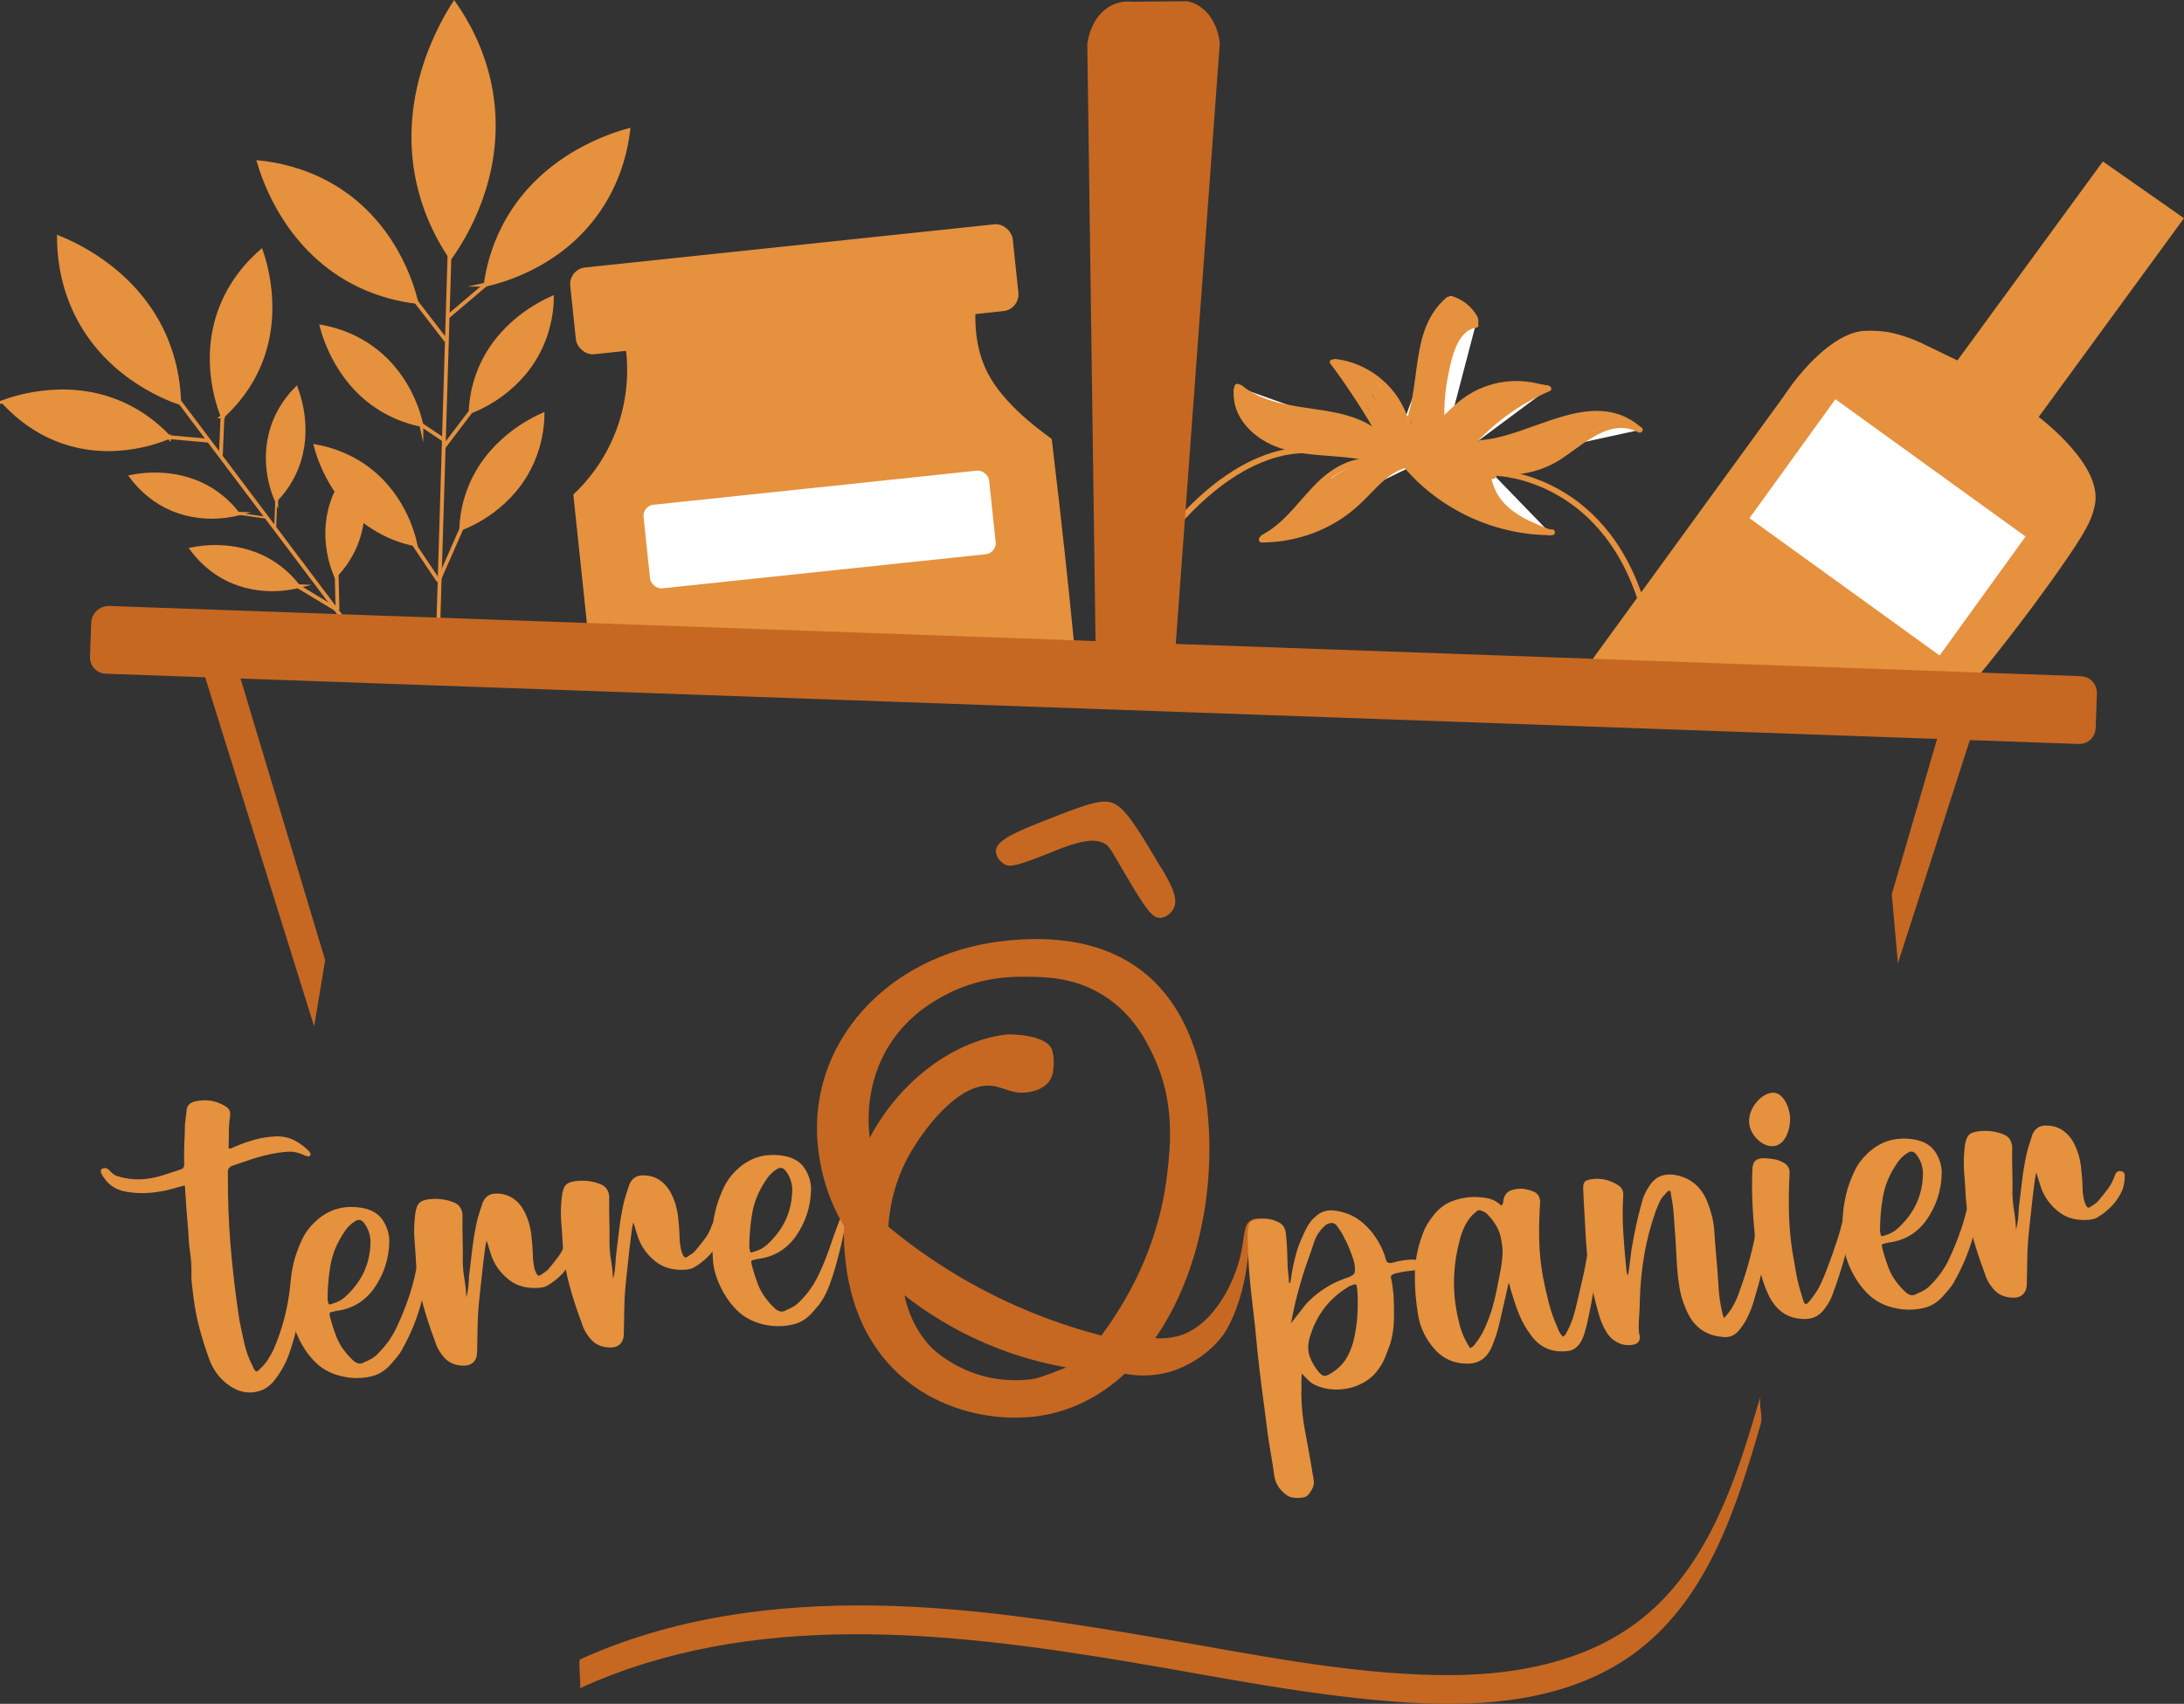 <?xml version="1.0" encoding="UTF-8"?>
<svg id="Calque_2" data-name="Calque 2" xmlns="http://www.w3.org/2000/svg" viewBox="0 0 285.81 223.02">
  <rect x="0" y="0" width="285.81" height="223.02" fill="#333333" stroke="none"/>
  <defs>
    <style>
      .cls-1, .cls-2 {
        fill: #c66822;
      }

      .cls-1, .cls-3, .cls-4 {
        stroke-width: 0px;
      }

      .cls-5, .cls-6, .cls-2, .cls-7, .cls-8, .cls-9 {
        stroke-miterlimit: 10;
      }

      .cls-5, .cls-6, .cls-7, .cls-8, .cls-9 {
        stroke: #e5913e;
      }

      .cls-5, .cls-7 {
        stroke-width: .5px;
      }

      .cls-5, .cls-8, .cls-4, .cls-9 {
        fill: #e5913e;
      }

      .cls-6 {
        fill: none;
      }

      .cls-6, .cls-8 {
        stroke-width: .75px;
      }

      .cls-2 {
        stroke: #c66822;
      }

      .cls-3, .cls-7 {
        fill: #fff;
      }

      .cls-9 {
        stroke-width: .25px;
      }
    </style>
  </defs>
  <g id="Calque_3" data-name="Calque 3">
    <path class="cls-1" d="M30.84,86.69c3.9,13,7.81,25.99,11.71,38.99-.48,2.89-.96,5.78-1.44,8.66-4.97-15.92-9.94-31.84-14.91-47.76,1.55.03,3.1.07,4.64.1Z"/>
    <path class="cls-1" d="M255.74,89.04c-2.72,9.34-5.45,18.67-8.17,28.01.27,3.01.53,6.03.8,9.04,3.73-11.58,7.46-23.15,11.19-34.73-1.27-.77-2.54-1.55-3.82-2.32Z"/>
    <path class="cls-1" d="M230.41,182.67c-2.8,9.6-5.92,19.82-13.17,27.08-7.66,7.67-18.63,9.69-29.09,9.51-12.09-.21-24.13-2.72-36.02-4.75-12.36-2.11-24.81-4.13-37.37-4.35-13.26-.23-26.72,1.52-38.87,7.06-.13.06-.02,1.69-.02,1.88s.14,1.82.02,1.88c22.52-10.26,48.05-7.42,71.69-3.48,12.16,2.03,24.37,4.6,36.7,5.36,10.35.64,21.61-.3,30.11-6.84,9.25-7.11,12.89-18.85,16.02-29.59.34-1.16-.33-2.61,0-3.75h0Z"/>
    <g id="Bouteille">
      <path class="cls-8" d="M205,91.61c9.55-13.13,19.09-26.26,28.64-39.39,3.37-5.09,7.36-8.33,10.23-8.53,1.11-.08,2.29.04,2.29.04,2.38.2,5.02,1.46,5.02,1.46,1.69.81,3.36,1.61,5.1,2.46l19-26c3.33,2.33,6.67,4.67,10,7l-19,26c1.23.94,8.65,6.76,7.46,11.55-.3,1.21-.48,2.2-3.32,6.36-5.93,8.69-12.14,16.09-12.14,16.09,0,0,0,0,0,0,0,0,0,0,0,0-1.95,1.96-1.86,1.92-2,2-1.96,1.11-3.67.32-8.92.63-.55.03-.59.04-1.35.09-.93.05-2.33.12-5.21.18-1.04.02-2.3.07-3.94.18-5.22.34-7.08.56-10.99.81-3.35.21-7.29.45-12.18.14-3.63-.23-6.62-.69-8.69-1.07Z"/>
      <rect class="cls-7" x="231.43" y="59.17" width="31.2" height="19.71" transform="translate(87.17 -131.57) rotate(35.84)"/>
    </g>
    <g id="Bocal">
      <rect class="cls-8" x="75.21" y="32.53" width="57.48" height="10.67" rx="1.81" ry="1.81" transform="translate(-3.4 11.11) rotate(-6.02)"/>
      <path class="cls-8" d="M77.35,83.19l-1.93-18.31c1.49-1.42,4.27-4.46,5.86-9.23,1.43-4.29,1.25-8,1-10,15-1.67,30-3.33,45-5-.16,4.39.96,7.23,2,9,2.53,4.32,7.8,7.82,8,8h0c.8,6.66,1.36,11.71,1.73,15.16.03.29.18,1.72.51,4.81,0,.04,1.1,10.42,1.1,10.46l-23.55-4.12c-10.5-.38-21-.77-31.5-1.15"/>
      <rect class="cls-7" x="84.27" y="63.56" width="45.98" height="11.5" rx="1.7" ry="1.7" transform="translate(-6.68 11.63) rotate(-6.02)"/>
    </g>
    <g id="Feuille_2" data-name="Feuille 2">
      <path class="cls-5" d="M22.1,57.22h0c-1.2-1.27-2.85-2.69-5-3.83-7.38-3.91-14.86-1.44-16.67-.79H.44c1.26,1.39,3.26,3.21,6.09,4.53,7.25,3.37,14.09.7,15.57.08h0Z"/>
      <path class="cls-5" d="M29.12,54.48h0c1.3-1.18,2.74-2.79,3.93-4.92,4.06-7.3,1.75-14.83,1.13-16.65h0c-1.42,1.23-3.28,3.19-4.65,6-3.51,7.18-.99,14.07-.4,15.57h0Z"/>
      <path class="cls-5" d="M31.11,67.24h0c-.7-.9-1.68-1.94-3.01-2.84-4.57-3.11-9.66-2.24-10.89-2h0c.73.98,1.91,2.3,3.68,3.38,4.52,2.76,9.21,1.71,10.23,1.46h0Z"/>
      <path class="cls-5" d="M36.15,65.38h0c.78-.83,1.65-1.96,2.34-3.41,2.36-5,.71-9.89.27-11.07h0c-.86.87-1.98,2.24-2.77,4.16-2.02,4.89-.25,9.36.16,10.33h0Z"/>
      <path class="cls-5" d="M39.02,76.73h0c-.7-.9-1.68-1.94-3.01-2.84-4.57-3.11-9.66-2.24-10.89-2h0c.73.98,1.91,2.3,3.68,3.38,4.52,2.76,9.21,1.71,10.23,1.46h0Z"/>
      <path class="cls-5" d="M38.7,76.57c1.82,1.1,3.65,2.2,5.47,3.29"/>
      <path class="cls-5" d="M47.4,68c-.16,1.24-.5,2.57-1.12,3.89-.65,1.37-1.46,2.46-2.22,3.28-.05.05-.08.09-.13.14-.4-.97-2.18-5.43-.16-10.33.09-.22.18-.42.29-.62.84,1.25,1.94,2.52,3.34,3.64Z"/>
      <path class="cls-5" d="M44.05,74.96c.04,1.63.08,3.27.12,4.9"/>
      <path class="cls-5" d="M23.45,52.71h0c-.06-2.11-.39-4.71-1.41-7.47-3.48-9.46-12.18-13.27-14.33-14.14h0c.01,2.27.34,5.51,1.82,8.98,3.8,8.86,12.09,11.99,13.92,12.63h0Z"/>
      <path class="cls-5" d="M23.15,52.12c7.99,10.62,15.98,21.24,23.98,31.86"/>
      <line class="cls-5" x1="29.12" y1="54.48" x2="28.9" y2="59.63"/>
      <line class="cls-5" x1="22.1" y1="57.22" x2="27.34" y2="57.69"/>
      <line class="cls-9" x1="31.11" y1="67.24" x2="35.01" y2="67.79"/>
      <line class="cls-9" x1="36.15" y1="65.38" x2="36.01" y2="69.22"/>
    </g>
    <g id="Feuille_1" data-name="Feuille 1">
      <path class="cls-5" d="M63.55,37.26h0c.31-2.15.96-4.77,2.33-7.46,4.69-9.25,14.04-12.11,16.34-12.74h0c-.28,2.31-1,5.59-2.94,8.96-4.94,8.61-13.79,10.81-15.74,11.24h0Z"/>
      <path class="cls-5" d="M54.47,39.51h0c-2.16-.27-4.78-.87-7.51-2.18-9.35-4.5-12.39-13.79-13.07-16.08h0c2.32.24,5.61.89,9.02,2.75,8.71,4.76,11.09,13.57,11.56,15.5h0Z"/>
      <path class="cls-5" d="M61.59,53.88h0c.06-1.42.31-3.17,1.02-5.04,2.41-6.43,8.19-9.19,9.62-9.83h0c-.03,1.52-.29,3.7-1.31,6.06-2.61,6.03-8.12,8.33-9.33,8.8h0Z"/>
      <path class="cls-5" d="M55.14,55.61h0c-1.39-.28-3.08-.8-4.82-1.79-5.97-3.38-7.8-9.53-8.21-11.04h0c1.5.27,3.61.86,5.79,2.24,5.55,3.52,6.96,9.32,7.24,10.59h0Z"/>
      <path class="cls-5" d="M60.36,69.18h0c.06-1.42.31-3.17,1.02-5.04,2.41-6.43,8.19-9.19,9.62-9.83h0c-.03,1.52-.29,3.7-1.31,6.06-2.61,6.03-8.12,8.33-9.33,8.8h0Z"/>
      <path class="cls-5" d="M60.57,68.78c-1.06,2.42-2.13,4.84-3.19,7.26"/>
      <path class="cls-5" d="M47.4,68c.65.53,1.36,1.01,2.15,1.46,1.65.95,3.27,1.48,4.61,1.75l.2.04c-.27-1.27-1.68-7.06-7.23-10.59-2.18-1.37-4.29-1.96-5.79-2.23.23.88.97,3.35,2.74,5.92"/>
      <path class="cls-5" d="M53.99,70.98c1.13,1.68,2.26,3.37,3.39,5.05"/>
      <path class="cls-5" d="M58.95,33.65h0c-1.46-2.18-2.98-5.06-3.92-8.58-3.24-12.09,2.85-22.19,4.41-24.62h0c1.61,2.31,3.61,5.83,4.59,10.42,2.5,11.71-3.68,20.83-5.07,22.78h0Z"/>
      <path class="cls-5" d="M58.84,32.83c-.5,16.5-1,33-1.5,49.5"/>
      <line class="cls-5" x1="54.47" y1="39.51" x2="58.38" y2="44.58"/>
      <line class="cls-5" x1="63.55" y1="37.26" x2="58.58" y2="41.48"/>
      <line class="cls-5" x1="61.59" y1="53.88" x2="58.13" y2="58.44"/>
      <line class="cls-5" x1="55.14" y1="55.61" x2="58.09" y2="57.58"/>
    </g>
    <g id="Tomate">
      <path class="cls-6" d="M195.97,61.93s14.78.37,19.44,19.03"/>
      <path class="cls-6" d="M173.09,59.23s-8.95-3.06-20.34,10.79"/>
      <g id="Feuille_tomate" data-name="Feuille tomate">
        <g>
          <g>
            <path class="cls-3" d="M182.51,58.48c2.29-2.64,2.69-6.37,3.14-9.83s1.22-7.23,3.91-9.45"/>
            <path class="cls-4" d="M182.78,58.75c4.6-5.51,1.42-14.46,7.05-19.28.37-.31-.17-.84-.53-.53-5.73,4.91-2.45,13.78-7.05,19.28-.31.37.22.9.53.53h0Z"/>
          </g>
          <g>
            <path class="cls-3" d="M189.85,39.1c1.32.37,2.47,1.29,3.14,2.48"/>
            <path class="cls-4" d="M189.75,39.46c1.23.36,2.28,1.19,2.91,2.31.24.42.89.04.65-.38-.72-1.28-1.95-2.24-3.36-2.65-.46-.13-.66.59-.2.72h0Z"/>
          </g>
          <g>
            <path class="cls-3" d="M193.11,42.53c-1.59.15-2.54,1.81-3.07,3.31-1.4,3.96-1.77,8.28-1.05,12.43"/>
            <path class="cls-4" d="M193.01,42.16c-2.76.39-3.62,4.09-4.12,6.33-.73,3.25-.8,6.59-.26,9.87.08.48.8.27.72-.2-.49-2.95-.45-5.98.14-8.91.42-2.09,1.12-6,3.72-6.36.48-.07.27-.79-.2-.72h0Z"/>
          </g>
          <g>
            <path class="cls-3" d="M183.66,54.25c-1.4-3.69-4.98-6.46-8.91-6.88"/>
            <path class="cls-4" d="M184.03,54.15c-1.5-3.88-5.14-6.68-9.27-7.16-.48-.06-.47.7,0,.75,3.77.43,7.18,3.07,8.55,6.61.17.45.9.25.72-.2h0Z"/>
          </g>
          <g>
            <path class="cls-3" d="M174.42,47.39c2.36,3.16,4.52,6.48,6.45,9.92"/>
            <path class="cls-4" d="M174.09,47.58c2.36,3.16,4.51,6.48,6.45,9.92.24.42.88.04.65-.38-1.94-3.44-4.09-6.75-6.45-9.92-.29-.38-.94,0-.65.38h0Z"/>
          </g>
          <g>
            <path class="cls-3" d="M181.03,57.46c-2.32-2.43-5.87-3.14-9.2-3.62s-6.86-.93-9.47-3.04"/>
            <path class="cls-4" d="M181.29,57.2c-5.03-5.09-13.24-2.41-18.67-6.66-.38-.29-.91.23-.53.53,5.43,4.25,13.72,1.64,18.67,6.66.34.34.87-.19.53-.53h0Z"/>
          </g>
          <g>
            <path class="cls-3" d="M161.83,51.08c-.26,2.58,1.51,5.04,3.76,6.32s4.91,1.62,7.5,1.82c2.59.2,5.23.31,7.66,1.2"/>
            <path class="cls-4" d="M161.46,51.08c-.28,3.73,2.82,6.51,6.1,7.59,4.25,1.39,8.87.63,13.1,2.12.46.16.65-.56.2-.72-3.73-1.31-7.72-.89-11.54-1.71-3.52-.75-7.41-3.18-7.11-7.28.04-.48-.71-.48-.75,0h0Z"/>
          </g>
          <g>
            <path class="cls-3" d="M181.06,60.79c-1.96-.85-4.29-.34-6.11.79s-3.23,2.79-4.63,4.4c-1.4,1.61-2.87,3.24-4.75,4.25"/>
            <path class="cls-4" d="M181.16,60.43c-3-1.22-6.15.3-8.37,2.34-2.53,2.33-4.34,5.42-7.41,7.12-.42.23-.04.88.38.65,2.73-1.51,4.5-4.09,6.61-6.3s5.33-4.41,8.59-3.09c.45.18.64-.54.2-.72h0Z"/>
          </g>
          <g>
            <path class="cls-3" d="M165.12,70.64c4.72.03,9.41-1.85,12.82-5.11,1.11-1.06,2.08-2.26,3.27-3.23s2.67-1.69,4.2-1.58"/>
            <path class="cls-4" d="M165.12,71.01c3.7-.01,7.35-1.08,10.44-3.12,1.55-1.02,2.85-2.29,4.13-3.63,1.55-1.62,3.33-3.26,5.73-3.18.48.02.48-.73,0-.75-4.02-.13-6.19,3.79-8.98,6-3.2,2.54-7.24,3.9-11.32,3.92-.48,0-.48.75,0,.75h0Z"/>
          </g>
          <g>
            <path class="cls-3" d="M189.59,54.42c1.46-1.81,3.48-3.15,5.72-3.78s4.66-.55,6.85.23"/>
            <path class="cls-4" d="M189.86,54.69c2.95-3.6,7.79-4.98,12.2-3.46.46.16.65-.57.2-.72-4.63-1.6-9.82-.14-12.93,3.65-.3.37.22.9.53.53h0Z"/>
          </g>
          <g>
            <path class="cls-3" d="M202.64,50.86c-4.15,1.76-7.87,4.53-10.75,8"/>
            <path class="cls-4" d="M202.45,50.53c-4.18,1.79-7.91,4.56-10.83,8.06-.31.37.22.9.53.53,2.88-3.45,6.54-6.17,10.68-7.94.44-.19.06-.84-.38-.65h0Z"/>
          </g>
          <g>
            <path class="cls-3" d="M193.75,57.98c2.39-.12,4.69-.94,6.94-1.78,2.25-.84,4.51-1.71,6.9-1.95s4.95.23,6.75,1.81"/>
            <path class="cls-4" d="M193.75,58.36c3.55-.24,6.73-1.8,10.07-2.88s7.33-1.57,10.25.85c.37.31.9-.22.53-.53-6.33-5.25-14.14,1.35-20.85,1.81-.48.03-.48.78,0,.75h0Z"/>
          </g>
          <g>
            <path class="cls-3" d="M214.61,56.27c-1.8-1.04-4.12-.57-5.94.42s-3.37,2.44-5.17,3.47c-3.22,1.82-7.25,2.14-10.71.86"/>
            <path class="cls-4" d="M214.8,55.95c-3.57-1.88-7,.79-9.81,2.79-3.59,2.56-7.9,3.41-12.12,1.92-.46-.16-.65.56-.2.72,3.43,1.21,7.27,1.01,10.53-.65s7.06-6.33,11.21-4.14c.43.22.81-.42.38-.65h0Z"/>
          </g>
          <g>
            <path class="cls-3" d="M194.77,61.43c-.21,2.06.95,4.06,2.53,5.4s3.55,2.11,5.47,2.86"/>
            <path class="cls-4" d="M194.4,61.43c-.19,2.08.89,4.07,2.4,5.45,1.67,1.52,3.81,2.36,5.88,3.17.45.18.64-.55.2-.72-1.91-.75-3.9-1.52-5.45-2.89-1.43-1.26-2.45-3.06-2.28-5,.04-.48-.71-.48-.75,0h0Z"/>
          </g>
          <g>
            <path class="cls-3" d="M203.13,69.67c-7.26.09-14.49-3.23-19.16-8.8"/>
            <path class="cls-4" d="M203.13,69.3c-7.22.04-14.22-3.19-18.89-8.69-.31-.37-.84.16-.53.53,4.8,5.65,12.02,8.95,19.42,8.91.48,0,.48-.75,0-.75h0Z"/>
          </g>
        </g>
        <g>
          <path class="cls-4" d="M190.66,41.01l-.85.72c-.07.07-.12.15-.16.24-.05.09-.07.19-.06.29,0,.1.02.2.06.29.03.09.08.17.16.24.14.13.33.23.53.22l.2-.03c.13-.04.24-.1.33-.19l.85-.72c.07-.07.12-.15.16-.24.05-.09.07-.19.06-.29,0-.1-.02-.2-.06-.29-.03-.09-.08-.17-.16-.24-.14-.13-.33-.23-.53-.22l-.2.03c-.13.04-.24.1-.33.19h0Z"/>
          <path class="cls-4" d="M191.55,41.34c-1.33.17-2.57.71-3.55,1.64-.93.88-1.57,2.08-1.78,3.34-.07.39.1.83.52.92.36.08.85-.11.92-.52.05-.27.11-.54.19-.8.02-.07.05-.14.07-.21,0-.02.07-.19.05-.12s.05-.1.05-.11c.03-.07.07-.13.1-.2.27-.52.49-.81.88-1.19.1-.1.2-.19.3-.27.01-.01.16-.12.1-.08s.09-.06.1-.07c.22-.16.46-.3.71-.42.06-.03.11-.05.17-.08.07-.03-.06.02.06-.03.14-.05.28-.1.42-.15.12-.04.24-.07.36-.09.07-.02.15-.03.22-.04.03,0,.24-.04.1-.02.39-.05.77-.31.75-.75-.02-.36-.33-.8-.75-.75h0Z"/>
          <path class="cls-4" d="M188.06,42.75c-.37,1.7-.74,3.4-1.11,5.1-.09.4.12.81.52.92.37.1.84-.13.92-.52.37-1.7.74-3.4,1.11-5.1.09-.4-.12-.81-.52-.92-.37-.1-.84.13-.92.52h0Z"/>
          <path class="cls-4" d="M189.04,43.56c-.13.36-.26.68-.37.92-.15.35-.32.7-.5,1.04-.35.67-.73,1.32-1.16,1.94-.22.33-.07.85.27,1.03.38.2.79.08,1.03-.27.9-1.33,1.62-2.76,2.17-4.26.14-.37-.15-.84-.52-.92-.42-.1-.78.13-.92.52h0Z"/>
          <path class="cls-4" d="M186.84,45.79l-1.4,7.35c-.15.77,1.02,1.41,1.37.58.53-1.24,1.05-2.48,1.58-3.72l-1.4-.38c-.33,2.65-.66,5.29-.99,7.94-.05.41.38.75.75.75.45,0,.7-.35.75-.75.33-2.65.66-5.29.99-7.94.09-.72-1.11-1.05-1.4-.38-.53,1.24-1.05,2.48-1.58,3.72l1.37.58c.47-2.45.94-4.9,1.4-7.35.18-.94-1.27-1.35-1.45-.4h0Z"/>
          <path class="cls-4" d="M189.63,56.94c2.88-2.25,6.05-5.37,10-5l-.38-1.4c-3.99,2.33-8.06,4.81-10.55,8.82-.36.59.23,1.23.85,1.1,1.68-.36,3.47-.21,5.18-.52s3.36-.79,5.02-1.25c3.53-.99,7.05-1.97,10.58-2.96l-.4-1.45c-3,.91-5.5,2.81-8.35,4.05-3.2,1.39-6.78,1.56-10.12.59-.93-.27-1.33,1.18-.4,1.45,3.3.96,6.87.91,10.11-.26s5.89-3.38,9.16-4.37c.92-.28.54-1.71-.4-1.45-3.53.99-7.05,1.97-10.58,2.96-1.66.46-3.32.94-5.02,1.25s-3.49.16-5.18.52l.85,1.1c2.35-3.79,6.26-6.09,10.01-8.28.69-.4.33-1.33-.38-1.4-4.38-.42-7.86,2.95-11.06,5.44-.76.59.31,1.65,1.06,1.06h0Z"/>
          <path class="cls-4" d="M192.24,42.55c.97,0,.97-1.5,0-1.5s-.97,1.5,0,1.5h0Z"/>
          <path class="cls-4" d="M192.29,42.68c.97,0,.97-1.5,0-1.5s-.97,1.5,0,1.5h0Z"/>
          <path class="cls-4" d="M185.73,53.94c-.2.45-.34.9-.48,1.37-.07.22-.13.43-.21.64-.02.05-.03.11-.06.15.09-.16,0-.02-.01.02-.05.11-.1.21-.16.31-.03.05-.06.09-.09.13-.01.02-.03.04-.05.06.06-.08.07-.09.04-.05-.04.04-.07.08-.11.12-.02.02-.15.14-.06.06s-.05.03-.07.05c-.04.03-.09.05-.14.08-.02.01-.19.08-.08.04s-.06.02-.08.03c-.41.14-.84.2-1.26.3-.38.09-.65.55-.52.92.13.4.51.62.92.52.44-.11.91-.17,1.34-.33.57-.22,1.02-.54,1.37-1.05.29-.42.46-.92.62-1.4.07-.23.14-.47.21-.7.03-.1.07-.21.1-.31.02-.05.04-.1.06-.15.01-.03.03-.07.04-.1-.04.1-.05.11-.01.04.16-.36.12-.82-.27-1.03-.32-.17-.86-.11-1.03.27h0Z"/>
          <path class="cls-4" d="M184.46,55.7c-2.93-2.23-3.59-7.06-7.79-7.64-.56-.08-1.29.51-.85,1.1,1.59,2.15,3.17,4.3,4.76,6.45.33.45.9.97,1.1,1.49.24.17.25.28.03.34-.15.14-.29.11-.43-.08-.23-.08-.45-.26-.66-.37-1.06-.57-2.17-1.07-3.3-1.47-2.3-.82-4.66-1.13-7.07-1.43s-5.01-.83-6.81-2.67c-.37-.38-1.15-.24-1.25.33-.68,3.86,3.62,4.79,6.46,5.29,4.2.73,8.4,1.46,12.59,2.19l.2-1.47c-4.61-.62-9.23-1.24-13.84-1.85-.9-.12-.91,1.19-.2,1.47,2.54,1,5.23,1.44,7.92,1.86,2.85.44,5.71.88,8.56,1.32v-1.45c-4.95.88-10.6,2.28-12.59,7.5-.34.9,1.11,1.29,1.45.4,1.76-4.63,7.24-5.69,11.54-6.46.71-.13.72-1.33,0-1.45-2.85-.44-5.71-.88-8.56-1.32-2.69-.41-5.38-.86-7.92-1.86l-.2,1.47c4.61.62,9.23,1.24,13.84,1.85.83.11,1.03-1.33.2-1.47-3.37-.59-6.74-1.17-10.12-1.76-1.59-.28-3.2-.49-4.77-.86-1.41-.33-3.44-1.21-3.13-3.02l-1.25.33c1.99,2.03,4.74,2.69,7.47,3.05,3.33.44,6.48.94,9.51,2.49.98.5,2.14,1.52,3.31,1,1.01-.45.99-1.59.49-2.42-.81-1.37-1.92-2.62-2.86-3.9-1.06-1.43-2.12-2.87-3.17-4.3l-.85,1.1c2.03.28,3.23,1.95,4.24,3.57.91,1.46,1.8,2.86,3.19,3.92.77.58,1.52-.72.76-1.3h0Z"/>
          <path class="cls-4" d="M168.24,70.28l1.98-.9c.16-.07.3-.29.34-.45.05-.18.03-.42-.08-.58s-.26-.3-.45-.34l-.2-.03c-.14,0-.26.03-.38.1l-1.98.9c-.16.07-.3.29-.34.45-.05.18-.03.42.08.58s.26.3.45.34l.2.03c.14,0,.26-.03.38-.1h0Z"/>
          <path class="cls-4" d="M167.49,70.61c.97,0,.97-1.5,0-1.5s-.97,1.5,0,1.5h0Z"/>
          <path class="cls-4" d="M169.57,69.63c1.5-.51,2.86-1.43,3.85-2.67.13-.16.22-.31.22-.53,0-.18-.08-.4-.22-.53-.27-.25-.8-.33-1.06,0-.22.27-.45.53-.7.78-.13.12-.26.24-.4.36-.04.03-.07.06-.11.09-.01.01-.12.09-.04.03.09-.07-.04.03-.06.04-.04.03-.08.06-.12.08-.29.2-.59.38-.9.54-.08.04-.15.08-.23.11-.05.02-.18.11-.23.11.08-.03.1-.04.05-.02-.02,0-.03.01-.05.02-.04.02-.09.03-.13.05-.09.03-.18.07-.27.1-.37.13-.65.52-.52.92.12.37.52.66.92.52h0Z"/>
          <path class="cls-4" d="M170.4,68.42l1.96-1.16c.34-.2.49-.68.27-1.03s-.67-.48-1.03-.27l-1.96,1.16c-.34.2-.49.68-.27,1.03s.67.48,1.03.27h0Z"/>
          <path class="cls-4" d="M171.26,68.63c2.69-.67,4.23-3.04,5.95-5,.43-.49.89-.96,1.39-1.38.25-.2.52-.38.8-.54.16-.09.6-.37.72-.35-.09,0,0-.06-.06.02-.07.08-.12.2-.2.29-.23.27-.5.51-.76.75-.51.48-1.05.94-1.62,1.36-1.27.94-2.65,1.74-4.11,2.35-.37.16-.64.5-.52.92.1.35.55.68.92.52,1.53-.64,2.99-1.43,4.33-2.4.7-.51,1.36-1.05,2-1.63.58-.54,1.3-1.13,1.44-1.95s-.34-1.56-1.16-1.68c-.78-.11-1.58.38-2.2.81-1.34.92-2.32,2.2-3.35,3.44s-2.29,2.62-3.98,3.04c-.94.23-.54,1.68.4,1.45h0Z"/>
          <path class="cls-4" d="M184.32,60.79c2.47,1.83,4.93,3.65,7.4,5.48.6.44,1.45-.43,1.03-1.03-2.25-3.12-5.09-5.76-8.38-7.75l-.58,1.37c.75.26,1.51.53,2.26.79.71.25,1.49.58,2.2.16.55-.33.85-1.03.68-1.65-.18-.68-.78-1.06-1.45-1.12-.4-.03-.76.37-.75.75.04,1.36.77,2.69,2,3.34.69.36,1.45.47,2.17.73.54.19,1.04.49,1.14,1.09.07.46.73.7,1.1.45.15-.1.3-.2.44-.3l-1.1-.45c.34,1.25.68,2.49,1.02,3.74.25.93,1.7.54,1.45-.4-.34-1.25-.68-2.49-1.02-3.74-.12-.44-.7-.72-1.1-.45-.15.1-.3.2-.44.3l1.1.45c-.22-1.41-1.64-2.01-2.86-2.33-.62-.17-1.24-.33-1.71-.8-.43-.44-.67-1.02-.69-1.63l-.75.75s.07-.02-.12-.03c-.33-.03-.7-.23-1.01-.34-.72-.25-1.44-.51-2.17-.76-.82-.29-1.29.94-.58,1.37,3.07,1.85,5.75,4.3,7.85,7.21l1.03-1.03c-2.47-1.83-4.93-3.65-7.4-5.48-.33-.24-.83-.05-1.03.27-.23.38-.05.79.27,1.03h0Z"/>
          <path class="cls-4" d="M191.65,64.44l1.33,1.78c.12.16.25.29.45.34.18.05.42.03.58-.08s.3-.26.34-.45.04-.42-.08-.58l-1.33-1.78c-.12-.16-.25-.29-.45-.34-.18-.05-.42-.03-.58.08s-.3.26-.34.45-.04.42.08.58h0Z"/>
          <path class="cls-4" d="M190.83,63.83l1.34,1.93c.11.16.25.29.45.34.18.05.42.03.58-.08s.3-.26.34-.45.04-.41-.08-.58l-1.34-1.93c-.11-.16-.25-.29-.45-.34-.18-.05-.42-.03-.58.08s-.3.26-.34.45-.04.41.08.58h0Z"/>
          <path class="cls-4" d="M190.29,65.82c1.31,1.22,2.97,2.07,4.75,2.36.39.06.83-.1.92-.52.08-.36-.11-.86-.52-.92s-.79-.16-1.18-.28c-.19-.06-.37-.12-.55-.2-.01,0-.14-.06-.08-.03s-.07-.03-.08-.03c-.1-.04-.2-.09-.3-.14-.35-.17-.69-.37-1.01-.59-.08-.05-.16-.11-.24-.17-.01,0-.16-.12-.1-.07.05.04-.06-.05-.07-.05-.16-.13-.32-.27-.47-.41-.29-.27-.78-.31-1.06,0s-.31.77,0,1.06h0Z"/>
          <path class="cls-4" d="M195.07,66.06l1.39,1.61c.13.15.4.14.53,0,.15-.16.14-.37,0-.53l-1.39-1.61c-.13-.15-.4-.14-.53,0-.15.16-.14.37,0,.53h0Z"/>
          <path class="cls-4" d="M195.34,66.98c.81.53,1.7.94,2.63,1.2.19.06.41-.07.46-.26s-.07-.41-.26-.46c-.88-.25-1.68-.62-2.45-1.13-.17-.11-.41-.03-.51.13-.11.18-.03.4.13.51h0Z"/>
          <path class="cls-4" d="M196.75,67.36l2.06,1.2c.17.1.42.04.51-.13s.05-.41-.13-.51l-2.06-1.2c-.17-.1-.42-.04-.51.13s-.05.41.13.51h0Z"/>
          <path class="cls-4" d="M196.11,68.14c.61.22,1.23.38,1.87.49.19.03.41-.05.46-.26.04-.18-.05-.43-.26-.46-.64-.1-1.26-.27-1.87-.49-.18-.07-.42.08-.46.26-.05.21.06.39.26.46h0Z"/>
          <path class="cls-4" d="M197.01,68.36l2.65.65c.2.05.41-.06.46-.26s-.06-.41-.26-.46l-2.65-.65c-.2-.05-.41.06-.46.26s.06.41.26.46h0Z"/>
          <path class="cls-4" d="M201.73,69.05l-2.64-.68c-.2-.05-.41.06-.46.26s.06.41.26.46l2.64.68c.2.05.41-.06.46-.26s-.06-.41-.26-.46h0Z"/>
          <path class="cls-4" d="M199.66,69.07c.28.14.55.29.8.47.07.05.2.06.29.04s.18-.09.22-.17c.05-.09.07-.19.04-.29l-.04-.09c-.03-.06-.08-.1-.13-.13-.25-.18-.52-.34-.8-.47-.09-.04-.19-.07-.29-.04-.09.02-.18.09-.22.17-.05.09-.07.19-.04.29.03.09.09.18.17.22h0Z"/>
          <path class="cls-4" d="M192.52,42.79c.97,0,.97-1.5,0-1.5s-.97,1.5,0,1.5h0Z"/>
          <path class="cls-4" d="M192.54,42.82c.97,0,.97-1.5,0-1.5s-.97,1.5,0,1.5h0Z"/>
          <path class="cls-4" d="M192.62,42.85c.97,0,.97-1.5,0-1.5s-.97,1.5,0,1.5h0Z"/>
          <path class="cls-4" d="M191.61,41.59l-.67.4c-.09.05-.16.11-.21.19-.07.07-.11.16-.13.26-.03.1-.04.2-.01.3,0,.1.03.19.09.28l.12.15c.09.09.2.16.33.19l.2.03c.14,0,.26-.03.38-.1l.67-.4c.09-.05.16-.11.21-.19.07-.07.11-.16.13-.26.03-.1.04-.2.01-.3,0-.1-.03-.19-.09-.28l-.12-.15c-.09-.09-.2-.16-.33-.19l-.2-.03c-.14,0-.26.03-.38.1h0Z"/>
          <path class="cls-4" d="M191.92,41.61c-.62.19-1.19.53-1.65,1-.14.14-.22.34-.22.53,0,.18.08.4.22.53s.33.23.53.22.39-.08.53-.22c.1-.1.21-.2.33-.29l-.15.12c.22-.16.45-.3.7-.41l-.18.08c.09-.04.19-.07.29-.11.18-.06.35-.18.45-.34s.13-.4.08-.58-.17-.36-.34-.45-.38-.14-.58-.08h0Z"/>
          <path class="cls-4" d="M192.17,41.5l-.29.06c-.1.02-.18.07-.26.13-.08.05-.15.12-.19.21-.05.09-.08.18-.09.28-.02.1-.02.2.01.3l.08.18c.07.11.16.2.27.27l.18.08c.13.04.27.04.4,0l.29-.06c.1-.02.18-.07.26-.13.08-.05.15-.12.19-.21.05-.09.08-.18.09-.28.02-.1.02-.2-.01-.3l-.08-.18c-.07-.11-.16-.2-.27-.27l-.18-.08c-.13-.04-.27-.04-.4,0h0Z"/>
          <path class="cls-4" d="M192.79,41.16l-.1-.06c-.09-.05-.18-.08-.28-.09-.1-.02-.2-.02-.3.01-.1.02-.18.07-.26.13-.08.05-.15.12-.19.21l-.08.18c-.04.13-.04.27,0,.4l.08.18c.07.11.16.2.27.27l.1.06c.09.05.18.08.28.09.1.02.2.02.3-.01.1-.02.18-.07.26-.13.08-.05.15-.12.19-.21l.08-.18c.04-.13.04-.27,0-.4l-.08-.18c-.07-.11-.16-.2-.27-.27h0Z"/>
          <path class="cls-4" d="M192.49,42.55c.97,0,.97-1.5,0-1.5s-.97,1.5,0,1.5h0Z"/>
          <path class="cls-4" d="M193.14,41.99c.01-.07.03-.16.03-.24,0,0,0,0,0-.01,0-.06-.02-.14-.03-.21,0,0,0-.02,0-.02s0-.02,0-.02c-.01-.03-.03-.07-.04-.1s-.03-.07-.04-.1c-.03-.07-.11-.15-.14-.19,0-.01-.02-.02-.03-.03-.05-.04-.11-.08-.16-.12,0,0,0,0,0,0,0,0-.02,0-.02-.01-.03-.02-.07-.03-.1-.05l.15.12s-.02-.02-.02-.02l.12.15s-.01-.02-.01-.02l.08.18s0-.01,0-.02l.03.2s0-.01,0-.02l-.03.2s0,0,0-.01c.03-.1.04-.2.01-.3,0-.1-.03-.19-.09-.28-.05-.09-.11-.16-.19-.21-.07-.07-.16-.11-.26-.13l-.2-.03c-.14,0-.26.03-.38.1l-.15.12c-.09.09-.16.2-.19.33-.02.07-.04.15-.03.23.02.19.03.23.11.4.03.06.11.15.13.18.03.03.07.06.1.08.05.04.09.07.14.09.02.01.05.02.07.04l-.15-.12s.03.02.04.04l-.12-.15s.02.03.03.05l-.08-.18s.01.04.02.06l-.03-.2s0,.04,0,.05l.03-.2h0c-.03.11-.04.2-.01.3,0,.1.03.19.09.28.05.09.11.16.19.21.07.07.16.11.26.13l.2.03c.14,0,.26-.03.38-.1l.15-.12c.09-.09.16-.2.19-.33h0Z"/>
        </g>
        <g>
          <path class="cls-4" d="M188.53,40.46l-1.5,3.68c-.14.34-.02.86.15,1.16s.54.61.9.69c.38.09.81.07,1.16-.15l.3-.23c.19-.19.31-.41.39-.66.5-1.23,1-2.45,1.5-3.68.14-.34.02-.86-.15-1.16s-.54-.61-.9-.69c-.38-.09-.81-.07-1.16.15l-.3.23c-.19.19-.31.41-.39.66h0Z"/>
          <path class="cls-4" d="M189.75,40.38l-2.1,2.57c-.15.14-.25.3-.31.48-.09.18-.14.37-.13.58,0,.37.16.81.44,1.06s.66.46,1.06.44c.37-.02.81-.14,1.06-.44l2.1-2.57c.15-.14.25-.3.31-.48.09-.18.14-.37.13-.58,0-.37-.16-.81-.44-1.06s-.66-.46-1.06-.44c-.37.02-.81.14-1.06.44h0Z"/>
          <path class="cls-4" d="M187.3,41.79l-.82,3.2c-.1.38-.05.81.15,1.16.18.31.54.61.9.69.38.09.81.07,1.16-.15s.59-.51.69-.9l.82-3.2c.1-.38.05-.81-.15-1.16-.18-.31-.54-.61-.9-.69-.38-.09-.81-.07-1.16.15s-.59.51-.69.9h0Z"/>
          <path class="cls-4" d="M186.74,44.14c-.52,1.99-.82,4.04-.91,6.09-.04.78.72,1.54,1.5,1.5.84-.04,1.46-.66,1.5-1.5.02-.47.05-.94.1-1.41.02-.23.05-.47.08-.7.05-.4-.04.23.01-.09.02-.11.03-.22.05-.32.14-.93.34-1.86.57-2.77.2-.76-.25-1.66-1.05-1.85s-1.63.24-1.85,1.05h0Z"/>
          <path class="cls-4" d="M187.09,45.15c-.36,1.03-.73,2.06-1.09,3.1-.12.35-.03.84.15,1.16s.54.61.9.69c.38.09.81.07,1.16-.15s.55-.51.69-.9c.36-1.03.73-2.06,1.09-3.1.12-.35.03-.84-.15-1.16s-.54-.61-.9-.69c-.38-.09-.81-.07-1.16.15s-.55.51-.69.9h0Z"/>
          <path class="cls-4" d="M185.87,48.64c-.51,2.85-1.01,5.71-1.52,8.56-.14.77.21,1.65,1.05,1.85.73.17,1.7-.22,1.85-1.05.51-2.85,1.01-5.71,1.52-8.56.14-.77-.21-1.65-1.05-1.85-.73-.17-1.7.22-1.85,1.05h0Z"/>
          <path class="cls-4" d="M185.72,52.02c-.68,2-.69,4.23-.03,6.23.2.61.77,1.13,1.45,1.1.62-.03,1.32-.44,1.45-1.1l.28-1.45-2.89-.8-.07.5c-.14.94.38,1.9,1.45,1.9,2.07-.01,3.24-1.64,4.69-2.84.02-.02.23-.19.13-.11-.11.09.2-.15.2-.14.18-.13.36-.25.54-.36.37-.23.75-.44,1.14-.63.09-.04.17-.08.26-.12.08-.04.3-.13.11-.05.2-.08.4-.16.61-.23.43-.15.88-.27,1.32-.37l-1.69-2.2c-.2.43-.45.82-.71,1.21-.18.26.17-.19-.05.07-.06.08-.12.15-.19.23-.14.16-.29.32-.44.48-.65.68-1.36,1.29-2.06,1.92-1.52,1.35-2.88,2.78-3.62,4.7-.28.73.31,1.68,1.05,1.85.86.2,1.54-.26,1.85-1.05.14-.37-.14.28.03-.07.05-.1.1-.21.16-.31.1-.19.21-.37.33-.55.05-.08.11-.16.16-.24.08-.12.2-.26.04-.07.15-.18.3-.36.46-.53.6-.66,1.28-1.26,1.95-1.85,1.4-1.24,2.84-2.55,3.65-4.27.26-.56.28-1.15-.12-1.67s-.98-.67-1.58-.54c-1.74.38-3.44,1.13-4.87,2.2-.73.54-1.37,1.15-2.03,1.77-.15.14-.31.27-.45.41-.16.15.17-.11-.01.01-.07.05-.14.1-.22.15-.09.06-.18.11-.28.16-.15.08-.11.02.01,0-.04,0-.37.12-.17.06.18-.05-.15,0-.18,0l1.45,1.9.07-.5c.12-.77-.19-1.65-1.05-1.85-.74-.17-1.69.22-1.85,1.05l-.28,1.45h2.89c-.13-.4-.23-.81-.31-1.22-.01-.07-.04-.24-.01-.07-.01-.1-.02-.21-.03-.31-.02-.24-.03-.47-.03-.71,0-.21.01-.42.03-.63,0-.03.03-.31.02-.19s.03-.16.03-.19c.08-.44.19-.87.34-1.3.25-.74-.29-1.67-1.05-1.85-.83-.19-1.57.25-1.85,1.05h0Z"/>
          <path class="cls-4" d="M191.93,61.33c1.14-.05,2.28-.11,3.42-.16.4-.02.78-.15,1.06-.44.26-.26.46-.69.44-1.06s-.14-.79-.44-1.06-.66-.46-1.06-.44c-1.14.05-2.28.11-3.42.16-.4.02-.78.15-1.06.44-.26.26-.46.69-.44,1.06s.14.79.44,1.06.66.46,1.06.44h0Z"/>
          <path class="cls-4" d="M191.68,60.65c4.54.57,9.18-.33,13.22-2.45,1.49-.78.46-3.31-1.16-2.74-2.07.73-4.14,1.46-6.22,2.19-.76.27-1.27,1.03-1.05,1.85.2.74,1.08,1.32,1.85,1.05,2.07-.73,4.14-1.46,6.22-2.19l-1.16-2.74c-3.6,1.88-7.69,2.54-11.71,2.04-.81-.1-1.5.76-1.5,1.5,0,.89.69,1.4,1.5,1.5h0Z"/>
          <path class="cls-4" d="M175.09,48.64c2.05,1.38,4.11,2.75,6.16,4.13.34.23.83.07,1.03-.27.22-.37.07-.8-.27-1.03-2.05-1.38-4.11-2.75-6.16-4.13-.34-.23-.83-.07-1.03.27-.22.37-.07.8.27,1.03h0Z"/>
          <path class="cls-4" d="M179.03,51.05c1.8,1.5,3.26,3.32,4.31,5.42.18.36.69.46,1.03.27.37-.22.45-.66.27-1.03-1.1-2.19-2.66-4.15-4.54-5.72-.31-.26-.76-.3-1.06,0-.27.27-.31.8,0,1.06h0Z"/>
          <path class="cls-4" d="M182.66,54.84c.36.64.68,1.32,1.1,1.93s1.07,1.05,1.86,1.01c1.57-.08,2.42-1.51,2.48-2.95l-1.47.2c.14.4.28.79.42,1.19.11.31.38.55.72.55.32,0,.65-.23.72-.55s.15-.65.23-.98h-1.45c.13.65.27,1.31.4,1.96.08.4.55.63.92.52.41-.11.61-.52.52-.92-.13-.65-.27-1.31-.4-1.96-.15-.73-1.28-.71-1.45,0-.08.33-.15.65-.23.98h1.45c-.14-.4-.28-.79-.42-1.19-.28-.79-1.44-.67-1.47.2,0,.06,0,.13-.01.19,0,.13.02-.1,0,.03-.02.12-.04.23-.08.34-.06.21-.12.34-.24.5.03-.04-.09.1-.09.1-.04.04-.07.07-.11.11.08-.07-.01,0-.05.03-.04.03-.08.05-.13.07-.07.04.07-.01-.05.02-.05.01-.09.03-.14.04-.2.06.06,0-.05.01-.06,0-.12,0-.18,0-.07,0-.09-.01-.01,0-.06-.01-.11-.03-.17-.05-.11-.04.08.05-.01,0-.03-.02-.13-.09-.06-.03-.17-.14-.23-.27-.36-.5-.31-.54-.61-1.08-.91-1.62-.2-.35-.68-.47-1.03-.27s-.47.67-.27,1.03h0Z"/>
          <path class="cls-4" d="M200.14,50.38l-1.04.48c-.09.05-.16.11-.21.19-.07.07-.11.16-.13.26-.03.1-.04.2-.01.3,0,.1.03.19.09.28.1.16.26.3.45.34l.2.03c.14,0,.26-.03.38-.1l1.04-.48c.09-.05.16-.11.21-.19.07-.07.11-.16.13-.26.03-.1.04-.2.01-.3,0-.1-.03-.19-.09-.28-.1-.16-.26-.3-.45-.34l-.2-.03c-.14,0-.26.03-.38.1h0Z"/>
          <path class="cls-4" d="M201.33,50.34h-.03c-.1-.04-.2-.04-.3-.02-.1,0-.19.03-.28.09-.09.05-.16.11-.21.19-.07.07-.11.16-.13.26l-.03.2c0,.14.03.26.1.38l.12.15c.09.09.2.16.33.19h.03c.1.04.2.04.3.02.1,0,.19-.03.28-.09.09-.05.16-.11.21-.19.07-.07.11-.16.13-.26l.03-.2c0-.14-.03-.26-.1-.38l-.12-.15c-.09-.09-.2-.16-.33-.19h0Z"/>
          <path class="cls-4" d="M179.37,54.5c1.59,1.51,2.73,3.42,3.29,5.54.22.85,1.42.62,1.47-.2.06-.91-.53-1.64-1.11-2.27s-1.24-1.24-1.92-1.79c-.31-.25-.75-.31-1.06,0-.28.28-.29.78,0,1.06.79.75,1.93,1.67,3.1,1.48s1.81-1.58.89-2.42c-.52-.47-1.25-.08-1.58.41-.27.4-.31.85-.43,1.3-.02.09-.02.14-.08.16-.14.05-.48-.14-.61-.19-.52-.2-1.04-.41-1.54-.65-1.2-.55-2.35-1.18-3.46-1.88-.82-.52-1.57.78-.76,1.3,1.6,1.01,3.29,1.86,5.04,2.55.82.32,1.77.63,2.46-.12.27-.3.4-.7.47-1.09.03-.14.04-.3.1-.43.02-.04.08-.12.09-.17,0,0-.01.05-.02.05l-.73-.19s0-.12-.01-.13c0,0-.13.03-.16.03-.11,0-.23-.06-.33-.1-.51-.23-.97-.6-1.36-.98l-1.06,1.06c.57.46,1.12.96,1.63,1.49.39.4.99.9.95,1.51l1.47-.2c-.62-2.36-1.9-4.52-3.67-6.2-.7-.66-1.76.39-1.06,1.06h0Z"/>
          <path class="cls-4" d="M177.63,55.24c-2.27-.8-4.65-1.13-7.02-1.5s-4.8-.88-7.11-1.74c-.91-.34-1.3,1.11-.4,1.45,2.31.86,4.68,1.36,7.11,1.74s4.75.7,7.02,1.5c.91.32,1.3-1.13.4-1.45h0Z"/>
          <path class="cls-4" d="M162.44,52.39c.97,0,.97-1.5,0-1.5s-.97,1.5,0,1.5h0Z"/>
          <path class="cls-4" d="M162.43,52.94c4.04,3.19,9.39,3.7,14.29,4.58l.2-1.47c-2.12.19-4.31.57-6.44.39s-4.1-.97-5.97-1.91l-.76,1.3c1.09.52,2.17,1.04,3.26,1.56.87.41,1.63-.88.76-1.3-1.09-.52-2.17-1.04-3.26-1.56-.86-.41-1.62.86-.76,1.3,1.97,1,4.03,1.81,6.23,2.07s4.65-.13,6.93-.34c.77-.07,1.1-1.31.2-1.47-4.57-.82-9.85-1.21-13.63-4.19-.75-.59-1.82.46-1.06,1.06h0Z"/>
          <path class="cls-4" d="M164.69,56.49c3.07,2.1,6.83,2.68,10.49,2.65.97,0,1.95-.05,2.92-.12.8-.05,1.68-.03,2.44-.29,1.74-.59,1.57-2.34.71-3.62-.53-.8-1.83-.05-1.3.76.43.64.78,1.33-.21,1.52-.64.12-1.31.11-1.95.15-1.48.09-2.97.14-4.45.06-2.8-.15-5.55-.81-7.89-2.41-.8-.55-1.55.75-.76,1.3h0Z"/>
          <path class="cls-4" d="M178.89,60.56c-.42.76-.92,1.45-1.52,2.08-.68.7.34,1.69,1.06,1.06,1.27-1.1,2.75-1.93,4.34-2.45l-.4-1.45c-1.73.62-3.39,1.41-4.94,2.4-.76.48-1.48,1.01-2.18,1.57-.37.29-.72.6-1.07.91-.22.2-.71.77-.87.79h.4l-.12-.03.33.19-.09-.08.19.33c.05.15.06-.11.08-.18.04-.13.08-.27.13-.4.08-.27.17-.54.25-.81.29-.92-1.16-1.32-1.45-.4-.18.57-.51,1.23-.52,1.83-.01.69.65,1.16,1.31.97.54-.15.96-.75,1.36-1.11.43-.39.88-.77,1.35-1.13,1.88-1.46,4.01-2.61,6.25-3.41.9-.32.53-1.75-.4-1.45-1.85.6-3.53,1.56-5,2.83l1.06,1.06c.69-.72,1.28-1.52,1.76-2.39s-.83-1.6-1.3-.76h0Z"/>
          <path class="cls-4" d="M173.41,62.82l-4.94,5.47c-.27.3-.3.76,0,1.06.28.28.79.3,1.06,0,1.65-1.82,3.29-3.64,4.94-5.47.27-.3.3-.76,0-1.06-.28-.28-.79-.3-1.06,0h0Z"/>
          <path class="cls-4" d="M166.87,70.84c1.8-.34,3.61-.7,5.26-1.54s2.91-1.99,4.23-3.15c.73-.64-.34-1.7-1.06-1.06-1.23,1.08-2.46,2.16-3.93,2.91s-3.24,1.08-4.9,1.39c-.95.18-.55,1.62.4,1.45h0Z"/>
          <path class="cls-4" d="M175.8,65.36c-.61.64-1.35,1.12-2.19,1.39l.95.72c.1-1.32.74-2.55,1.71-3.44l-1.28-.53c0,.06,0,.13,0,.19-.03.6.65.89,1.13.65,1.59-.81,3.06-1.86,4.36-3.09.7-.67-.36-1.73-1.06-1.06-1.21,1.15-2.57,2.1-4.06,2.86l1.13.65c0-.06,0-.13,0-.19.03-.68-.83-.95-1.28-.53-1.27,1.17-2.02,2.79-2.15,4.5-.04.48.51.87.95.72,1.09-.35,2.06-.95,2.85-1.78.67-.7-.39-1.76-1.06-1.06h0Z"/>
          <path class="cls-4" d="M184.53,61.37c1.11,1.27,2.6,2.25,3.96,3.23,1.43,1.03,2.9,2,4.4,2.91.83.5,1.58-.79.76-1.3-1.46-.89-2.88-1.82-4.27-2.82-1.3-.93-2.72-1.87-3.78-3.08-.64-.73-1.69.34-1.06,1.06h0Z"/>
          <path class="cls-4" d="M188.24,62.24c1.61,1.11,3.22,2.23,4.83,3.34.32.22.85.07,1.03-.27.2-.38.08-.79-.27-1.03-1.61-1.11-3.22-2.23-4.83-3.34-.32-.22-.85-.07-1.03.27-.2.38-.08.79.27,1.03h0Z"/>
          <path class="cls-4" d="M189.57,61.68c1.02,1.06,2.21,1.98,3.49,2.69.34.19.83.09,1.03-.27s.1-.82-.27-1.03c-.3-.17-.59-.34-.88-.53-.15-.1-.29-.2-.44-.3-.07-.05-.14-.1-.21-.16-.03-.02-.06-.05-.09-.07-.02-.01-.15-.11-.06-.05.08.06-.03-.02-.04-.03-.03-.02-.06-.05-.09-.07-.07-.06-.14-.11-.21-.17-.14-.11-.27-.23-.4-.35-.26-.24-.52-.48-.76-.74-.27-.28-.79-.29-1.06,0s-.29.76,0,1.06h0Z"/>
          <path class="cls-4" d="M189.76,61.95c.87,1.12,1.98,2.06,3.22,2.74.34.19.83.1,1.03-.27s.1-.82-.27-1.03c-.29-.16-.58-.34-.85-.52-.13-.09-.26-.2-.4-.29.15.09.05.04,0,0-.03-.03-.07-.05-.1-.08-.07-.05-.13-.11-.2-.17-.51-.44-.97-.92-1.38-1.45-.11-.14-.36-.22-.53-.22-.18,0-.4.08-.53.22s-.23.33-.22.53c0,.21.09.36.22.53h0Z"/>
          <path class="cls-4" d="M192.39,61.18c.38.54.74,1.09,1.05,1.67.15.28.3.57.43.85.07.15.14.31.21.47-.07-.16.04.09.05.12.03.08.06.16.09.24.14.36.51.66.92.52.35-.11.68-.53.52-.92-.51-1.31-1.16-2.56-1.98-3.7-.23-.32-.66-.5-1.03-.27-.32.2-.51.68-.27,1.03h0Z"/>
          <path class="cls-4" d="M193.14,62.73l1.96,4.92c.15.38.5.64.92.52.36-.1.67-.54.52-.92-.65-1.64-1.31-3.28-1.96-4.92-.15-.38-.5-.64-.92-.52-.36.1-.67.54-.52.92h0Z"/>
          <path class="cls-4" d="M194.71,67.29c.79.77,1.73,1.41,2.75,1.84.19.08.37.13.58.08.17-.05.36-.18.45-.34.09-.17.14-.38.08-.58-.06-.17-.17-.37-.34-.45-.47-.2-.93-.44-1.36-.73-.11-.07-.21-.14-.31-.22-.05-.04-.09-.07-.14-.11.03.02.12.1.05.04-.03-.02-.06-.05-.09-.07-.2-.16-.4-.34-.59-.52-.28-.27-.78-.3-1.06,0s-.3.77,0,1.06h0Z"/>
          <path class="cls-4" d="M195.51,66.96c.71,1.05,1.69,1.92,2.86,2.43.19.08.37.13.58.08.17-.05.36-.18.45-.34.09-.17.14-.38.08-.58-.06-.17-.17-.37-.34-.45-.25-.11-.5-.24-.74-.38-.12-.07-.23-.15-.35-.23-.06-.04-.12-.08-.17-.12.04.03.13.1.04.03-.03-.02-.05-.04-.08-.07-.21-.17-.4-.36-.59-.56-.09-.1-.18-.21-.27-.32-.06-.07.1.14.03.04-.02-.03-.04-.06-.06-.08-.04-.06-.09-.12-.13-.19-.22-.32-.67-.5-1.03-.27-.32.21-.5.68-.27,1.03h0Z"/>
          <path class="cls-4" d="M198.02,68.86l1.37.8c.17.1.39.13.58.08.17-.05.36-.18.45-.34.09-.17.14-.38.08-.58s-.17-.35-.34-.45l-1.37-.8c-.17-.1-.39-.13-.58-.08-.17.05-.36.18-.45.34-.09.17-.14.38-.08.58s.17.35.34.45h0Z"/>
          <path class="cls-4" d="M199.17,69.42l.8.35c.09.05.18.08.28.09.1.02.2.02.3-.01.1-.02.18-.07.26-.13.08-.05.15-.12.19-.21.09-.17.14-.38.08-.58l-.08-.18c-.07-.11-.16-.2-.27-.27l-.8-.35c-.09-.05-.18-.08-.28-.09-.1-.02-.2-.02-.3.01-.1.02-.18.07-.26.13-.08.05-.15.12-.19.21-.09.17-.14.38-.08.58l.08.18c.07.11.16.2.27.27h0Z"/>
          <path class="cls-4" d="M194.48,61.96l5.58-.94c.4-.07.62-.56.52-.92-.12-.42-.52-.59-.92-.52l-5.58.94c-.4.07-.62.56-.52.92.12.42.52.59.92.52h0Z"/>
          <path class="cls-4" d="M196.84,61.46c2.37-.09,4.75-.26,6.86-1.44s3.95-2.88,5.66-4.54c.58-.57-.04-1.36-.73-1.25-1.82.29-3.62.66-5.41,1.09-.94.23-.54,1.68.4,1.45,1.79-.44,3.59-.8,5.41-1.09l-.73-1.25c-1.57,1.53-3.26,3.09-5.17,4.2s-4.1,1.26-6.29,1.34c-.96.04-.97,1.54,0,1.5h0Z"/>
          <path class="cls-4" d="M211.84,54.36c-.86.1-1.74.09-2.6-.02l.2.03s-.07,0-.1-.01c-.21-.03-.39-.04-.58.08-.16.09-.3.27-.34.45-.04.19-.03.41.08.58.1.15.26.32.45.34.97.14,1.93.18,2.9.07.21-.02.38-.07.53-.22.13-.13.23-.34.22-.53s-.07-.4-.22-.53c-.14-.13-.34-.24-.53-.22h0Z"/>
          <path class="cls-4" d="M195.23,62.61c.97,0,.97-1.5,0-1.5s-.97,1.5,0,1.5h0Z"/>
          <path class="cls-4" d="M195.25,62.7c.97,0,.97-1.5,0-1.5s-.97,1.5,0,1.5h0Z"/>
          <path class="cls-4" d="M201.98,69.09s-.03,0-.05,0c-.04,0-.03,0,.03,0-.02,0-.06,0-.08-.01-.06,0-.12-.02-.18-.03-.11-.02-.22-.05-.32-.09-.05-.02-.11-.04-.16-.06-.02,0-.07-.04-.09-.04l.05.02s-.03-.01-.04-.02c-.11-.05-.22-.1-.32-.16-.17-.1-.42-.05-.51.13s-.05.41.13.51c.48.28,1,.44,1.54.5.09,0,.2-.05.27-.11.07-.07.11-.17.11-.27s-.04-.2-.11-.27c-.08-.07-.16-.1-.27-.11h0Z"/>
          <path class="cls-4" d="M200.45,69.17c.06.02.11.04.17.06l-.09-.04c.3.13.59.29.88.44.09.05.19.07.29.04.09-.02.18-.09.22-.17.09-.17.05-.42-.13-.51s-.36-.18-.54-.27c-.19-.1-.39-.2-.6-.26-.19-.06-.42.07-.46.26-.05.2.06.4.26.46h0Z"/>
          <path class="cls-4" d="M162.06,51.26c.48,0,.48-.75,0-.75s-.48.75,0,.75h0Z"/>
          <path class="cls-4" d="M162.39,50.47l-.29-.14c-.06-.03-.12-.05-.19-.05-.05,0-.1,0-.14.03-.05.02-.09.04-.12.08-.05.05-.08.1-.1.17-.03.16-.07.32-.1.48-.02.05-.02.1,0,.15,0,.05.02.1.04.14.02.04.06.08.1.11.04.03.08.06.13.07.1.02.2.02.29-.04.08-.05.15-.13.17-.22.03-.16.07-.32.1-.48l-.55.22.29.14s.09.04.14.04c.05.01.1,0,.15,0,.05-.01.09-.03.13-.07.04-.03.07-.06.1-.11.05-.09.07-.19.04-.29-.03-.09-.09-.18-.17-.22h0Z"/>
          <path class="cls-4" d="M162.48,50.47l-.33-.17s-.09-.04-.14-.04c-.05-.01-.1,0-.15,0-.05.01-.09.03-.13.07-.04.03-.07.06-.1.11l-.04.09c-.02.07-.02.13,0,.2l.04.09c.03.06.08.1.13.13l.33.17s.09.04.14.04c.05.01.1,0,.15,0,.05-.01.09-.03.13-.07.04-.03.07-.06.1-.11l.04-.09c.02-.07.02-.13,0-.2l-.04-.09c-.03-.06-.08-.1-.13-.13h0Z"/>
          <path class="cls-4" d="M162.59,50.52l-.16-.11s-.09-.04-.14-.04c-.05-.01-.1,0-.15,0-.05.01-.09.03-.13.07-.04.03-.07.06-.1.11l-.04.09c-.02.07-.02.13,0,.2l.04.09c.03.06.08.1.13.13l.16.11s.09.04.14.04c.05.01.1,0,.15,0,.05-.01.09-.03.13-.07.04-.03.07-.06.1-.11l.04-.09c.02-.07.02-.13,0-.2l-.04-.09c-.03-.06-.08-.1-.13-.13h0Z"/>
          <path class="cls-4" d="M165.3,70.78c.48,0,.48-.75,0-.75s-.48.75,0,.75h0Z"/>
          <path class="cls-4" d="M165.26,69.98s-.07.04-.1.06c-.05.04-.11.08-.16.13s-.09.1-.13.16c-.02.03-.04.07-.05.1-.03.04-.04.09-.04.14-.01.05,0,.1,0,.15.01.05.03.09.07.13.03.04.06.07.11.1l.09.04c.07.02.13.02.2,0l.09-.04c.06-.03.1-.08.13-.13.02-.05.05-.09.08-.13l-.06.08s.07-.08.11-.11l-.08.06s.07-.05.11-.07c.04-.02.08-.06.11-.1.03-.04.06-.08.07-.13.02-.05.02-.1,0-.15,0-.05-.02-.1-.04-.14l-.06-.08s-.1-.08-.17-.1h-.1c-.07-.01-.13,0-.19.04h0Z"/>
          <path class="cls-4" d="M202.53,50.46l-1.63-.2c-.09-.01-.2.05-.27.11-.07.07-.11.17-.11.27,0,.22.17.35.38.38l1.63.2c.09.01.2-.05.27-.11.07-.07.11-.17.11-.27,0-.22-.17-.35-.38-.38h0Z"/>
          <path class="cls-4" d="M202.53,50.45l-1.67-.27c-.19-.03-.41.05-.46.26-.04.18.05.43.26.46l1.67.27c.19.03.41-.05.46-.26.04-.18-.05-.43-.26-.46h0Z"/>
          <path class="cls-4" d="M192.67,41.82c.02.07.04.14.05.21v-.1c0,.11,0,.23-.01.34v-.1c0,.06,0,.12-.03.18-.03.09-.01.21.04.29.05.08.13.15.22.17.1.02.2.02.29-.04s.14-.13.17-.22c.09-.3.09-.63,0-.93-.03-.09-.09-.18-.17-.22s-.2-.07-.29-.04-.18.09-.22.17-.07.19-.04.29h0Z"/>
        </g>
      </g>
    </g>
    <path id="Anse" class="cls-1" d="M146.36,88.92l4.17.15c1.73.06,3.19-1.67,3.27-3.87,1.94-26.52,3.88-53.04,5.83-79.56-.06-.54-.29-2.23-1.42-3.67-.3-.39-1.28-1.54-2.88-1.81-2.41.02-4.82.05-7.22.07-.32-.04-2.62-.3-4.35,1.88-1.11,1.41-1.39,3.07-1.47,3.7.36,26.34.72,52.68,1.09,79.02-.08,2.2,1.26,4.04,2.98,4.1Z"/>
    <path class="cls-2" d="M14.07,84.41h258.16c.93,0,1.68.75,1.68,1.68v4.57c0,.9-.73,1.63-1.63,1.63H13.89c-.89,0-1.62-.73-1.62-1.62v-4.46c0-.99.8-1.8,1.8-1.8Z" transform="translate(3.24 -5.04) rotate(2.04)"/>
    <g id="Terre">
      <path class="cls-4" d="M24.17,155.17c-.58.15-1.14.3-1.68.46-.54.16-1.07.27-1.58.34-1.5.26-2.95.27-4.36.03-1.29-.21-2.29-.84-2.97-1.87-.45-.62-.52-1-.2-1.15.21-.1.41-.11.58-.04.18.07.33.19.46.36.26.3.55.51.86.62.31.11.64.2.99.27.92.19,1.82.23,2.7.14.88-.09,1.76-.28,2.62-.58.32-.11.64-.22.97-.32.32-.1.65-.2.97-.32.44-.09.63-.38.57-.85-.03-.85-.02-1.7.02-2.52.05-.83.07-1.67.08-2.53.04-.3.07-.62.11-.94.03-.32.07-.63.11-.94.04-.57.37-.94.98-1.13,1.48-.37,2.85-.17,4.11.61.48.28.68.7.6,1.27-.1.68-.16,1.38-.16,2.09,0,.71-.02,1.42-.04,2.13.19.05.35.04.47-.03.12-.07.25-.13.4-.19.85-.37,1.71-.67,2.58-.91.87-.24,1.78-.38,2.75-.42.85-.03,1.64.13,2.36.49.72.36,1.37.84,1.97,1.44.18.24.24.42.18.54-.13.17-.31.19-.55.07-.07,0-.13,0-.17-.03-.76-.39-1.52-.56-2.3-.5-.78.06-1.55.17-2.31.34-.84.18-1.66.4-2.46.67-.81.27-1.62.55-2.44.83-.39.16-.58.43-.57.8l.02,2.85c.05,2.79.2,5.57.47,8.31.26,2.75.6,5.5,1.02,8.24.21,1.06.43,2.09.66,3.11.24,1.02.6,2,1.09,2.94.04.03.07.1.08.21.15.28.27.43.36.46.1.03.24-.07.44-.28.4-.35.75-.74,1.03-1.16.28-.43.54-.88.78-1.36,1.13-2.6,1.86-5.32,2.18-8.16.04-.27.09-.53.15-.8.06-.27.11-.54.15-.8.19-.58.49-.83.92-.73.19.05.32.12.39.2.07.09.1.31.11.69.04.63.02,1.26-.05,1.88-.07.62-.16,1.24-.27,1.85-.15,1.18-.37,2.32-.64,3.44-.27,1.12-.62,2.24-1.04,3.38-.43,1.06-1,2.05-1.71,2.95-.61.82-1.39,1.34-2.36,1.55-.96.21-1.9.09-2.82-.35-1.68-.87-2.83-2.24-3.47-4.11-.45-1.25-.85-2.53-1.2-3.83-.35-1.3-.6-2.61-.77-3.94l-.22-1.79c-.07-.57-.09-1.17-.06-1.81,0-.6-.03-1.18-.1-1.75l-.22-1.79c-.06-1.07-.13-2.14-.23-3.19-.09-1.05-.17-2.12-.23-3.19-.02-.18-.04-.38-.04-.58,0-.2-.03-.44-.06-.69Z"/>
      <path class="cls-4" d="M38.09,171.19c-.27-2.21-.1-4.41.53-6.61.27-.85.59-1.67.96-2.44.37-.77.89-1.48,1.56-2.12,1.7-1.67,3.75-2.31,6.14-1.93,1.29.21,2.23.75,2.8,1.61.57.86.86,1.78.87,2.75-.04,2.36-.75,4.48-2.12,6.36-1.22,1.61-2.82,2.53-4.81,2.78-.51.1-.8.18-.86.25-.07.06-.03.35.11.85.21.76.45,1.49.72,2.21.27.71.65,1.37,1.14,1.99.31.41.7.83,1.16,1.26.5.39.95.44,1.36.17.39-.16.74-.33,1.05-.52.31-.19.6-.43.86-.72.46-.47.88-.96,1.25-1.47.37-.51.7-1.07,1-1.66.68-1.43,1.27-2.88,1.76-4.36.49-1.48.86-3.02,1.11-4.62.06-.16.09-.29.12-.41.11-.27.34-.41.68-.42.3.04.48.22.52.55l.07.55c-.2,2.04-.56,3.99-1.1,5.85-.54,1.86-1.31,3.69-2.32,5.49-.18.36-.4.69-.66,1.01-.26.31-.52.62-.78.91-.72.84-1.54,1.37-2.46,1.62-.92.24-1.89.32-2.91.22-1.74-.2-3.16-.78-4.25-1.74-1.09-.97-1.97-2.21-2.64-3.73-.26-.56-.46-1.15-.61-1.74-.15-.6-.23-1.23-.24-1.9ZM42.86,169.93l.03.28c.04.29.09.47.15.51.06.05.23.02.52-.09.68-.2,1.24-.51,1.68-.94,1.07-.99,1.88-2.08,2.42-3.27.54-1.19.82-2.51.83-3.97-.04-.89-.32-1.68-.85-2.36-.36-.48-.78-.54-1.25-.18-.59.37-1.08.9-1.48,1.58-.85,1.3-1.4,2.66-1.65,4.07-.25,1.41-.38,2.87-.39,4.36Z"/>
      <path class="cls-4" d="M61.01,169.88c.13-.46.22-.93.27-1.41.05-.47.09-.95.1-1.44.15-1.21.29-2.41.43-3.58s.33-2.36.6-3.55c.1-.42.21-.84.35-1.25.14-.41.27-.83.41-1.25.35-.79.94-1.18,1.76-1.17,1.41-.02,2.56.6,3.42,1.87.38.63.66,1.27.86,1.94.19.67.32,1.37.37,2.11.06.48.1.95.12,1.41.02.46.04.92.06,1.36.04.29.08.6.14.91.06.31.16.61.31.89.15.28.34.33.58.15.17-.13.35-.26.54-.37.19-.12.37-.28.53-.49.42-.5.83-1.01,1.21-1.52s.68-1.1.9-1.76c.14-.39.38-.57.72-.54.34.03.53.2.56.49.02.74-.09,1.41-.31,2-.35.79-.81,1.48-1.37,2.07-.56.59-1.21,1.1-1.94,1.53-.18.1-.34.16-.51.2s-.34.07-.52.09c-1.63.13-2.97-.23-4.02-1.07-1.06-.84-1.81-1.87-2.26-3.08-.12-.36-.23-.71-.33-1.05-.1-.34-.2-.67-.32-1-.12.54-.21,1.09-.27,1.66-.06.57-.13,1.14-.21,1.71-.14,1.32-.28,2.65-.43,3.97-.15,1.33-.24,2.66-.26,4.01-.01.52-.02,1.06-.03,1.6,0,.54-.02,1.08-.03,1.6,0,.6-.16,1.06-.47,1.37-.32.32-.75.48-1.31.47-1.23,0-2.19-.49-2.87-1.49-.4-.51-.7-1.11-.89-1.79-.61-1.6-1.13-3.21-1.57-4.82-.44-1.61-.73-3.26-.86-4.96-.06-1.11-.13-2.22-.22-3.33s-.06-2.21.07-3.31c.09-.79.27-1.33.56-1.61.28-.28.83-.45,1.64-.51,1.11-.06,2.12.11,3.03.52.6.3.92.82.98,1.56-.02,1.01-.02,2.03.01,3.05.03,1.02.04,2.06.02,3.11.02.78.1,1.56.23,2.32.13.77.21,1.56.24,2.38Z"/>
      <path class="cls-4" d="M80.21,167.5c.13-.46.22-.93.27-1.41.05-.47.09-.95.1-1.44.15-1.21.29-2.41.43-3.58s.33-2.36.6-3.55c.1-.42.21-.84.35-1.25.14-.41.27-.83.41-1.25.35-.79.94-1.18,1.76-1.17,1.41-.02,2.56.6,3.42,1.87.38.63.66,1.27.86,1.94.19.67.32,1.37.37,2.11.06.48.1.95.12,1.41.02.46.04.92.06,1.36.04.29.08.6.14.91.06.31.16.61.31.89.15.28.34.33.58.15.17-.13.35-.26.54-.37.19-.12.37-.28.53-.49.42-.5.83-1.01,1.21-1.52s.68-1.1.9-1.76c.14-.39.38-.57.72-.54.34.03.53.2.56.49.02.74-.09,1.41-.31,2-.35.79-.81,1.48-1.37,2.07-.56.59-1.21,1.1-1.94,1.53-.18.1-.34.16-.51.2s-.34.07-.52.09c-1.63.13-2.97-.23-4.02-1.07-1.06-.84-1.81-1.87-2.26-3.08-.12-.36-.23-.71-.33-1.05-.1-.34-.2-.67-.32-1-.12.54-.21,1.09-.27,1.66-.06.57-.13,1.14-.21,1.71-.14,1.32-.28,2.65-.43,3.97-.15,1.33-.24,2.66-.26,4.01-.01.52-.02,1.06-.03,1.6,0,.54-.02,1.08-.03,1.6,0,.6-.16,1.06-.47,1.37-.32.32-.75.48-1.31.47-1.23,0-2.19-.49-2.87-1.49-.4-.51-.7-1.11-.89-1.79-.61-1.6-1.13-3.21-1.57-4.82-.44-1.61-.73-3.26-.86-4.96-.06-1.11-.13-2.22-.22-3.33s-.06-2.21.07-3.31c.09-.79.27-1.33.56-1.61.28-.28.83-.45,1.64-.51,1.11-.06,2.12.11,3.03.52.6.3.92.82.98,1.56-.02,1.01-.02,2.03.01,3.05.03,1.02.04,2.06.02,3.11.02.78.1,1.56.23,2.32.13.77.21,1.56.24,2.38Z"/>
      <path class="cls-4" d="M93.28,164.38c-.27-2.21-.1-4.41.53-6.61.27-.85.59-1.67.96-2.44.37-.77.89-1.48,1.56-2.12,1.7-1.67,3.75-2.31,6.14-1.93,1.29.21,2.23.75,2.8,1.61.57.86.86,1.78.87,2.75-.04,2.36-.75,4.48-2.12,6.36-1.22,1.61-2.82,2.53-4.81,2.78-.51.1-.8.18-.86.25-.07.06-.03.35.11.85.21.76.45,1.49.72,2.21.27.71.65,1.37,1.14,1.99.31.41.7.83,1.16,1.26.5.39.95.44,1.36.17.39-.16.74-.33,1.05-.52.31-.19.6-.43.86-.72.46-.47.88-.96,1.25-1.47.37-.51.7-1.07,1-1.66.78-1.56,1.4-3.29,1.66-4.06.05-.14.06-.18.1-.3.22-.65,1.22-3.6,2.18-5.45,1.29-2.48,3.27-4.48,3.54-4.3.16.1-.1.96-2.01,4.46-1.16.43-1.55.97-1.69,1.38-.05.15-.07.29-.16,1.54,0,0-1.25,6.66-2.79,9.38-.3.53-.66,1.01-.66,1.01-.26.31-.52.62-.78.91-.72.84-1.54,1.37-2.46,1.62-.92.24-1.89.32-2.91.22-1.74-.2-3.16-.78-4.25-1.74-1.09-.97-1.97-2.21-2.64-3.73-.26-.56-.46-1.15-.61-1.74-.15-.6-.23-1.23-.24-1.9ZM98.05,163.12l.03.28c.04.29.09.47.15.51.06.05.23.02.52-.09.68-.2,1.24-.51,1.68-.94,1.07-.99,1.88-2.08,2.42-3.27.54-1.19.82-2.51.83-3.97-.04-.89-.32-1.68-.85-2.36-.36-.48-.78-.54-1.25-.18-.59.37-1.08.9-1.48,1.58-.85,1.3-1.4,2.66-1.65,4.07-.25,1.41-.38,2.87-.39,4.36Z"/>
    </g>
    <path id="O" class="cls-1" d="M163.82,159.66c1.66-.78,4.65,1.51,4.46,2.01-.08.21-.8.23-3.08-.31.05.02.09.05.14.07-.61.44-1.22.87-1.83,1.31l-.16,1.54c-.72,7.07-3.28,10.47-3.28,10.47-2.67,3.55-6.44,4.66-6.99,4.82-2.49.7-4.65.48-5.89.25-3.28,3.03-7.23,5.05-11.72,5.59-9.43,1.12-22.84-3.74-24.79-20.08-.19-1.62-.3-3.24-.21-4.8-1.82-3.06-2.95-6.39-3.39-10.07-1.65-13.83,9.07-25.48,23.98-27.26,14.9-1.78,24.88,4.77,26.87,21.47,1.29,10.86-1.15,22.44-6.75,30.49.68.05,1.7.04,2.88-.25,4.24-1.07,7.16-6.12,8.21-10.29.69-2.74.37-4.4,1.53-4.94ZM144.14,174.8c3.08-4.14,7.41-11.3,8.57-20.85.48-3.95,1.1-9.67-1.77-15.74-.93-1.97-2.67-5.52-6.61-7.96-3.79-2.35-7.54-2.38-10.06-2.4-1.93-.02-6.2,0-10.81,2.52-1.45.79-4.66,2.6-7.06,6.4-3.22,5.1-2.8,10.37-2.58,12.15,4.01-7.58,11.14-12.71,17.87-13.51.48-.06,5.19-.02,5.97,1.97.16.42.27,1.22.23,1.98-.03.57-.06,1.33-.48,2.01-.67,1.09-1.94,1.41-2.49,1.53-2.13.49-3.44-.52-4.92-.75-4.44-.7-9.23,5.75-11.14,9.25-.93,1.71-2.32,4.81-2.61,9.16,2.54,2.11,5.56,4.32,9.1,6.43,6.97,4.15,13.57,6.47,18.79,7.83ZM139.54,178.99c-2.76-.49-6.13-1.33-9.79-2.83-4.93-2.01-8.72-4.52-11.39-6.61.37,1.75,1.25,4.44,3.48,6.79,0,0,4.94,5.19,13.06,4.2.74-.09,1.43-.26,4.64-1.55ZM152.01,113.66c1.41,2.37,2.24,4.09,1.53,5.35-.31.55-.98,1.12-1.73,1.13-1.05,0-1.83-1.09-4.55-5.7-1.94-3.29-2.07-3.73-2.85-4.09-.92-.43-2-.46-4.26.25-.89.28-1.46.52-2.36.88-4.76,1.91-5.6,2.05-6.33,1.65-.59-.32-1.14-1.02-1.13-1.73.03-1.09,1.4-2.01,5.43-3.61,5.42-2.15,8.13-3.23,9.67-2.75,1.76.54,3.36,3.24,6.56,8.63Z"/>
    <g id="Panier">
      <path class="cls-4" d="M170.36,179.8c-.05.53-.06,1.01-.05,1.43.02.43.01.85-.01,1.26.02,1.68.19,3.32.5,4.92.31,1.6.6,3.23.88,4.87.03.26.07.5.12.74.05.24.09.48.12.74.08.36,0,.76-.24,1.21-.15.28-.33.53-.52.74-.2.21-.48.32-.86.33-.4.05-.8.04-1.18-.02-.38-.07-.74-.26-1.08-.59-.75-.62-1.18-1.42-1.31-2.41s-.26-1.91-.44-2.86c-.17-.95-.32-1.9-.44-2.86-.21-1.73-.44-3.45-.67-5.15-.23-1.71-.43-3.45-.62-5.21-.19-2.14-.41-4.26-.67-6.36-.26-2.1-.45-4.22-.56-6.37,0-.6-.02-1.18-.05-1.76-.03-.57-.01-1.15.07-1.72.03-.34.11-.58.25-.73.13-.15.36-.26.69-.34.51-.14,1-.18,1.5-.13.49.05.96.18,1.39.39.63.26.98.72,1.07,1.38.09.74.15,1.46.18,2.16.03.71.05,1.41.07,2.12.01.41.04.8.09,1.17s.07.76.09,1.17l.17-.02c.02-.11.05-.24.07-.37.02-.13.04-.28.06-.43.14-.95.34-1.88.58-2.79.24-.91.57-1.8.99-2.67.23-.55.49-1.04.77-1.47.28-.43.66-.82,1.14-1.18.58-.44,1.29-.63,2.12-.54,1.18.15,2.19.51,3.04,1.08s1.6,1.3,2.23,2.19c.72,1.03,1.23,2.07,1.5,3.12.09.4.35.55.79.46.51-.14.99-.24,1.44-.32.46-.07.95-.11,1.47-.1.27.04.51.08.74.1.23.03.46.08.69.17.2.09.31.21.32.35.02.18-.07.33-.28.43-.18.1-.35.17-.53.21-.18.04-.36.07-.55.1l-1.46.18c-.46.06-.94.15-1.45.29-.18.06-.32.13-.42.22-.1.09-.12.24-.06.45.08.33.14.66.18,1.01l.13,1.08c.06,1.08.08,2.14.06,3.18-.02,1.05-.17,2.09-.45,3.14-.22.62-.45,1.22-.67,1.79-.23.57-.53,1.12-.92,1.65-.41.61-.94,1.12-1.6,1.54s-1.36.72-2.1.9c-.74.19-1.51.25-2.3.2-.79-.05-1.54-.24-2.25-.56-.32-.15-.61-.35-.89-.62-.28-.26-.57-.56-.87-.9ZM168.93,173.23l2-2.56c.53-.57,1.22-1.2,2.09-1.8.09-.06,1.19-.81,2.17-1.2.8-.32.83-.33.83-.33.29-.11.53-.14.83-.33.17-.1.29-.18.38-.33.07-.12.1-.26.08-.66-.02-.34-.03-.5-.09-.76-.28-1.15-1.13-2.94-1.13-2.94h0s.01.05,0,.06c-.01,0-.35-.82-.9-1.6-.26-.36-.39-.56-.64-.65-.43-.15-.87.1-1.03.19-.73.63-1.11,1.25-1.33,1.71-.17.35-.2.54-.57,1.61-.27.8-.4,1.11-.57,1.61-.98,2.77-1.62,5.6-1.62,5.6-.22,1-.38,1.82-.48,2.37ZM177.62,168.83l-.02-.17c-.04-.33-.1-.51-.18-.54-.08-.03-.26.01-.54.12-.07.05-.15.07-.24.09s-.17.06-.23.14c-2.53,1.54-4.22,3.79-5.05,6.73-.23.89-.21,1.68.04,2.37s.64,1.37,1.17,2.01c.3.34.55.51.74.52.19.01.47-.1.86-.33.83-.51,1.48-1.12,1.93-1.83.45-.71.79-1.51,1.02-2.39.27-1.12.44-2.23.51-3.34.07-1.11.07-2.24,0-3.39Z"/>
      <path class="cls-4" d="M197.43,167.89c-.19.88-.38,1.75-.58,2.59-.19.85-.39,1.69-.58,2.54-.24,1.11-.6,2.24-1.09,3.38-.68,1.47-1.79,2.16-3.33,2.09-1.53-.03-2.83-.58-3.9-1.65-1.34-1.44-2.13-3.06-2.39-4.86-.3-1.79-.43-3.56-.4-5.3.03-1.74.38-3.49,1.06-5.25.14-.39.31-.76.51-1.1.2-.34.43-.68.69-1.01.67-.94,1.47-1.61,2.41-2.01.94-.4,1.97-.61,3.09-.63.63,0,1.26.06,1.87.19.61.13,1.17.44,1.68.94.16-.17.25-.33.25-.48,0-.15.03-.3.08-.46.15-.54.48-.9.97-1.07.53-.18,1.05-.24,1.55-.19.5.05,1.01.19,1.52.43.44.24.68.66.72,1.26-.13,1.69-.17,3.38-.13,5.06.04,1.67.22,3.33.53,4.97.21,1.09.46,2.18.74,3.27.28,1.09.66,2.14,1.12,3.17.17.5.41.9.71,1.2.17-.1.3-.21.38-.35.08-.14.14-.27.2-.39.33-.64.6-1.29.8-1.95.2-.66.37-1.31.51-1.97.3-1.23.58-2.47.86-3.72.27-1.25.48-2.51.62-3.8.05-.19.1-.39.15-.58.05-.19.1-.39.15-.58.08-.27.32-.39.74-.37.3,0,.43.19.41.57.05.44.05.89,0,1.34-.2,1.71-.44,3.41-.71,5.13-.27,1.71-.6,3.43-.99,5.16-.1.39-.21.77-.33,1.16-.12.39-.29.76-.51,1.13-.44.69-1.03,1.06-1.77,1.11-2.02.21-3.61-.52-4.78-2.21-.58-.79-1.05-1.62-1.42-2.51-.37-.89-.68-1.8-.95-2.74-.11-.28-.19-.55-.23-.78-.05-.24-.12-.48-.23-.73ZM192.4,176.47c.28-.15.48-.31.61-.5.13-.18.27-.38.43-.59.38-.57.7-1.15.96-1.74.26-.59.5-1.22.72-1.88.3-.93.53-1.87.72-2.8s.37-1.86.55-2.78c.11-.61.19-1.21.23-1.79.04-.58,0-1.18-.11-1.81-.09-.7-.28-1.33-.57-1.89-.29-.56-.68-1.09-1.15-1.59-.22-.27-.49-.46-.8-.57-.32-.18-.6-.15-.83.1l-.46.39c-.46.5-.83,1.06-1.11,1.68-.28.61-.49,1.25-.63,1.9-.88,3.43-.91,6.85-.08,10.25.27,1.31.78,2.52,1.51,3.62Z"/>
      <path class="cls-4" d="M225.61,172.53c.53-.55.95-1.13,1.27-1.73.32-.6.59-1.23.8-1.89,1.03-2.82,1.79-5.71,2.29-8.68.05-.19.09-.39.12-.6.03-.21.07-.43.11-.66.08-.23.26-.35.52-.34.3.04.47.19.5.44.1.77.1,1.59.02,2.46-.12,1.13-.26,2.26-.42,3.38-.16,1.12-.4,2.22-.71,3.31-.21.73-.41,1.44-.61,2.12-.2.68-.46,1.35-.79,2.03-.15.32-.31.61-.48.87-.17.26-.36.52-.55.77-.61.82-1.42,1.15-2.45.97-1.91-.21-3.32-1.16-4.23-2.84-.63-1.23-1.04-2.46-1.23-3.71-.17-1.06-.28-2.14-.34-3.23-.06-1.09-.12-2.18-.18-3.25-.08-.92-.14-1.85-.2-2.77-.06-.93-.18-1.84-.37-2.75l-.03-.28c-.01-.11-.06-.22-.15-.32-.18.06-.32.15-.41.28-.1.12-.21.25-.35.38-.26.29-.47.61-.61.94-.15.34-.29.68-.43,1.03-.69,1.95-1.21,3.92-1.54,5.9-.33,1.98-.52,4-.57,6.06,0,.56-.03,1.12-.07,1.69-.04.57-.07,1.13-.07,1.69.02.18.03.35.03.5,0,.15.03.31.09.49.12.69-.16,1.1-.86,1.23-.69.12-1.35.04-1.96-.26-.62-.3-1.11-.74-1.48-1.33s-.66-1.21-.87-1.85c-.21-.65-.39-1.3-.55-1.95-.41-1.52-.72-3.05-.93-4.59-.21-1.54-.35-3.09-.43-4.65-.05-.96-.1-1.9-.15-2.81-.06-.91-.11-1.84-.15-2.81-.03-.52.03-.87.18-1.06s.47-.31.99-.37c1.18-.15,2.29.11,3.34.76.52.31.77.76.73,1.37-.1,1.62-.1,3.22,0,4.81.1,1.59.23,3.18.39,4.77l.05.44c.02.15.07.31.17.48.11-.61.2-1.19.26-1.74.06-.55.13-1.11.21-1.68.17-1.03.37-2.06.59-3.1.22-1.04.48-2.05.76-3.06.17-.73.51-1.46,1.01-2.2.75-1.14,1.83-1.61,3.23-1.41,2.09.34,3.53,1.52,4.34,3.55.49,1.25.79,2.44.89,3.59.07,1.19.16,2.37.27,3.55.11,1.18.2,2.36.27,3.55.06,1.37.24,2.68.54,3.91,0,.07.03.16.06.24.03.09.07.21.13.35Z"/>
      <path class="cls-4" d="M242.18,157.05c.3.04.45.19.45.45,0,.26,0,.5,0,.73,0,.22,0,.47-.05.73-.26,1.82-.63,3.6-1.1,5.34-.48,1.74-1.04,3.47-1.68,5.19-.14.39-.31.75-.51,1.07-.2.32-.43.65-.69.98-.65.79-1.52,1.16-2.61,1.11-1.13-.05-2.06-.35-2.8-.91-.74-.56-1.34-1.34-1.8-2.33-.51-1.09-.9-2.3-1.17-3.61-.17-.76-.31-1.52-.42-2.27-.11-.75-.17-1.48-.19-2.19-.14-1.4-.23-2.78-.29-4.14-.06-1.35-.05-2.69,0-4,0-.56.12-.97.35-1.22.23-.25.64-.38,1.24-.38.41.02.82.07,1.22.13.4.06.8.2,1.2.41.64.33.92.84.86,1.52-.09,1.69-.12,3.36-.08,5.02.04,1.66.18,3.31.42,4.96.16.99.33,1.98.51,2.96.18.99.42,1.95.72,2.88.06.18.11.33.14.46.03.13.08.28.14.46.16.35.35.39.57.1.1-.09.2-.19.3-.32.1-.12.18-.23.24-.31.45-.58.82-1.18,1.12-1.82.29-.63.57-1.28.82-1.95.51-1.33.98-2.67,1.41-4.01.43-1.34.77-2.72,1-4.13.03-.08.04-.17.05-.29,0-.11.04-.21.1-.29.08-.23.26-.35.52-.34ZM234.26,146.66c-.03,1.1-.52,2.97-1.9,3.32-1.44.36-3.1-1.12-3.41-2.66-.44-2.18,1.78-4.54,3.33-4.27,1.24.22,2.02,2.12,1.99,3.61Z"/>
      <path class="cls-4" d="M241.25,162.25c-.27-2.21-.1-4.41.53-6.62.27-.85.59-1.67.96-2.44.37-.77.89-1.48,1.56-2.12,1.7-1.67,3.75-2.31,6.14-1.93,1.29.21,2.23.75,2.8,1.61.57.86.86,1.78.87,2.75-.04,2.36-.75,4.48-2.12,6.36-1.22,1.61-2.82,2.53-4.81,2.78-.51.1-.8.18-.87.25-.07.06-.03.35.11.85.21.76.45,1.49.72,2.21.27.71.65,1.37,1.14,1.99.31.41.7.83,1.16,1.26.5.39.95.44,1.36.17.39-.16.74-.33,1.06-.52.31-.19.6-.43.86-.72.46-.47.88-.96,1.25-1.47.37-.51.7-1.07,1-1.66.68-1.43,1.27-2.88,1.76-4.36.49-1.48.86-3.02,1.11-4.62.06-.16.09-.29.12-.41.11-.27.34-.41.68-.42.3.04.48.22.52.55l.07.55c-.2,2.04-.56,3.99-1.1,5.85-.54,1.86-1.31,3.69-2.32,5.49-.18.36-.4.69-.66,1.01-.26.31-.52.62-.78.91-.72.84-1.54,1.37-2.46,1.62-.92.24-1.89.32-2.91.22-1.74-.2-3.16-.78-4.25-1.74-1.09-.97-1.97-2.21-2.65-3.73-.26-.56-.46-1.15-.61-1.74-.15-.6-.23-1.23-.24-1.9ZM246.02,160.99l.03.28c.04.29.09.47.15.51.06.05.23.02.52-.09.68-.2,1.24-.51,1.68-.94,1.07-.99,1.88-2.08,2.42-3.27.54-1.19.82-2.51.83-3.97-.04-.89-.32-1.68-.85-2.36-.36-.48-.78-.54-1.25-.18-.59.37-1.08.9-1.48,1.58-.85,1.3-1.4,2.66-1.65,4.07-.26,1.41-.38,2.87-.39,4.36Z"/>
      <path class="cls-4" d="M263.82,160.98c.13-.46.22-.93.27-1.41.05-.47.09-.95.1-1.44.15-1.21.29-2.41.43-3.58.14-1.17.33-2.36.6-3.55.1-.42.21-.84.35-1.25.14-.41.27-.83.4-1.25.35-.79.94-1.18,1.76-1.17,1.42-.03,2.56.6,3.42,1.87.38.63.66,1.27.86,1.94.19.67.32,1.37.37,2.11.06.48.1.95.12,1.41.02.46.04.92.06,1.36.04.29.08.6.14.91.06.31.16.61.31.89.15.28.34.33.58.15.17-.13.35-.26.54-.37.19-.12.37-.28.53-.49.42-.5.83-1.01,1.21-1.52s.68-1.1.9-1.76c.14-.39.38-.57.72-.54.34.03.53.2.56.49.02.74-.09,1.41-.31,2-.35.79-.81,1.48-1.37,2.07-.56.59-1.21,1.1-1.94,1.53-.17.1-.34.16-.51.2s-.34.07-.52.09c-1.63.13-2.97-.23-4.02-1.07-1.06-.84-1.81-1.87-2.26-3.08-.12-.36-.23-.71-.33-1.05-.1-.34-.21-.67-.32-1-.12.54-.21,1.09-.27,1.66s-.13,1.14-.21,1.71c-.14,1.32-.28,2.65-.43,3.97-.15,1.33-.24,2.66-.26,4.01-.01.52-.02,1.06-.03,1.6,0,.54-.02,1.08-.03,1.6,0,.6-.16,1.06-.47,1.37-.32.32-.75.48-1.31.47-1.23,0-2.19-.49-2.87-1.49-.4-.51-.7-1.11-.89-1.79-.61-1.6-1.13-3.21-1.58-4.82-.44-1.61-.73-3.26-.86-4.96-.06-1.11-.13-2.22-.22-3.33-.08-1.11-.06-2.21.07-3.31.09-.79.27-1.33.56-1.61.28-.28.83-.45,1.65-.51,1.11-.06,2.12.11,3.03.52.6.3.92.82.98,1.56-.02,1.01-.02,2.03.01,3.05.03,1.02.04,2.06.02,3.11.02.78.1,1.56.23,2.32.13.77.21,1.56.24,2.38Z"/>
    </g>
  </g>
</svg>